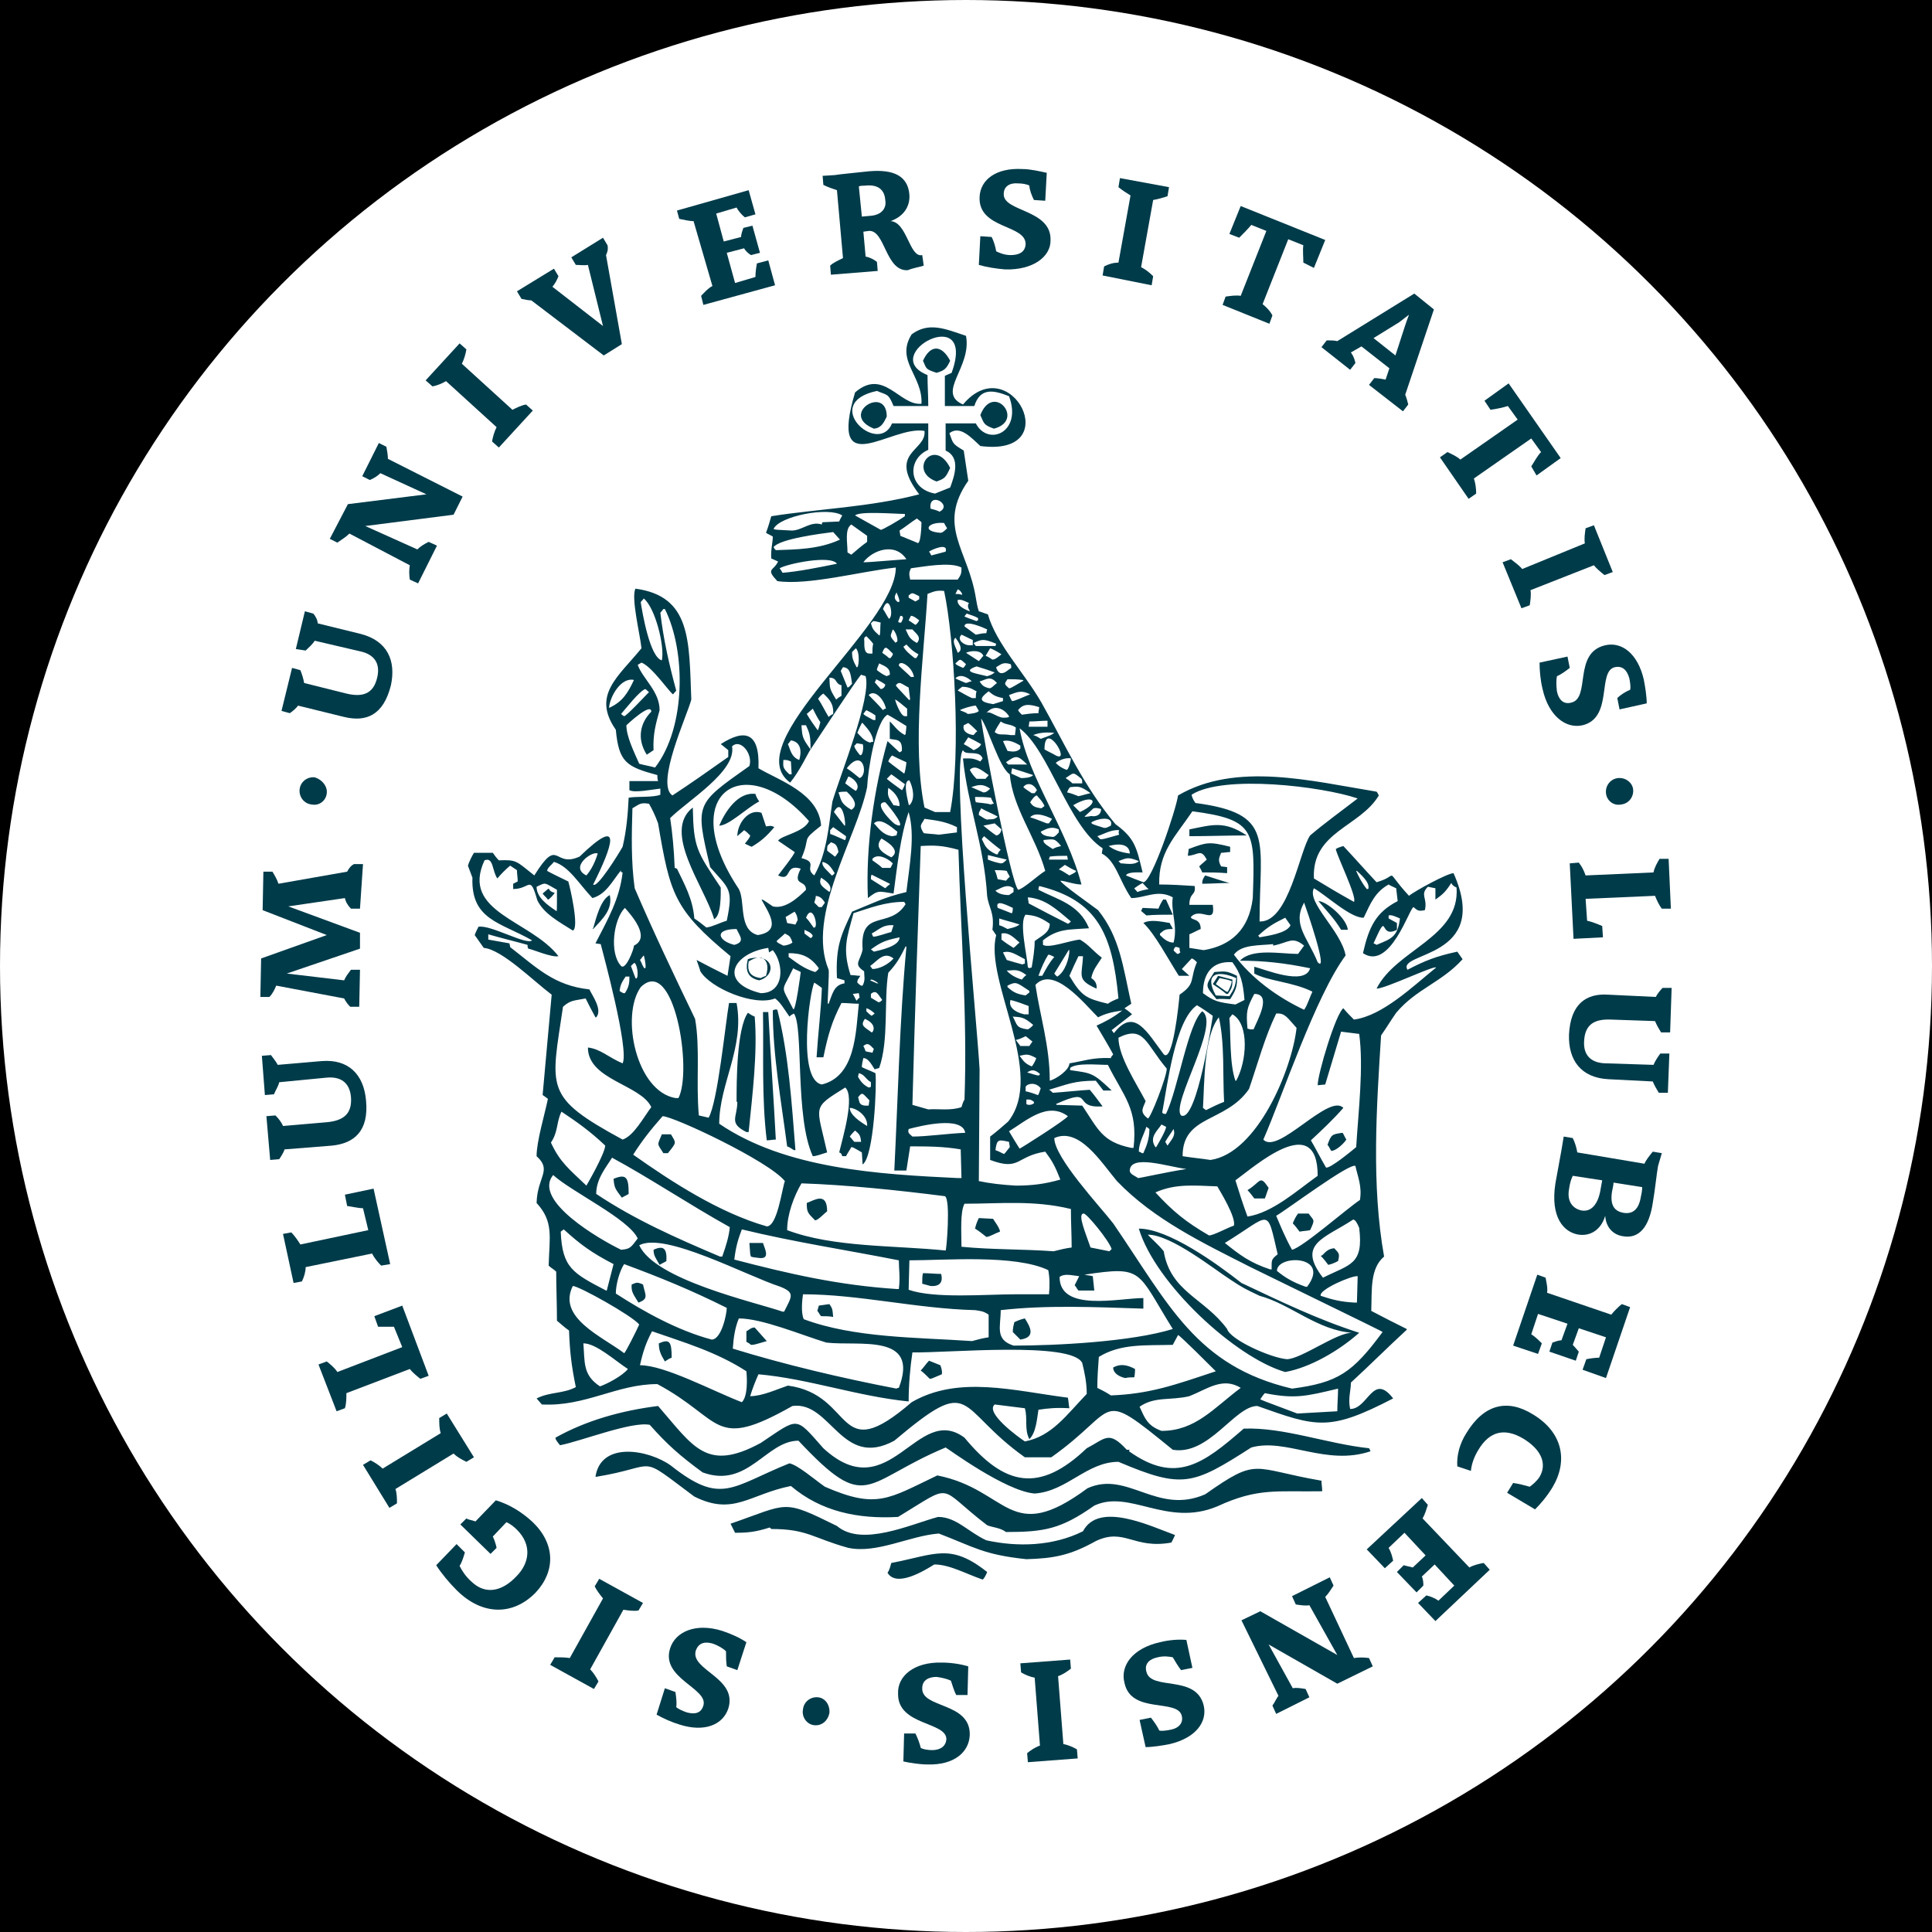 <?xml version="1.0" encoding="utf-8"?>
<!-- Generator: Adobe Illustrator 26.3.1, SVG Export Plug-In . SVG Version: 6.00 Build 0)  -->
<svg version="1.1" id="affiliation" xmlns="http://www.w3.org/2000/svg" xmlns:xlink="http://www.w3.org/1999/xlink" x="0px"
	 y="0px" viewBox="0 0 256 256" style="enable-background:new 0 0 256 256;" xml:space="preserve">
<style type="text/css">
	.st0{fill:#FFFFFF;}
	.st1{display:none;fill:#FFFFFF;}
	.st2{fill:#003B4A;}
</style>
<rect id="black" width="256" height="256"/>
<circle
   id="background"
   class="st0"
   cx="128"
   cy="128"
   r="128" />
<g id="logo">
	<g>
		<path class="st2" d="M118.1,207.1c-0.1,0.3-0.2,0.9-0.5,1.3c1.2,2,4.9-0.3,6.2-1.1c2,0,4.1,1.2,6.4,2c0.2-0.1,0.5-0.7,0.6-1
			C125.9,204.4,123.9,206,118.1,207.1 M96.8,201.9c0.2,0.4,0.4,0.8,0.6,1.2c1.7,0,2.7-0.1,4.6-0.7c0.1,0.1,0.1,0.1,0.2,0.2
			c4.8,0,5.5,1.2,10.2,2.5c3.8,0.8,8.1-1.6,12-1.9c4.7,1.8,5.9,2.8,11.6,3.4c3.6-0.1,5.8-0.5,9.2-2.4c3.8-1.8,5,1.1,10,0.2
			c0.2-0.3,0.3-0.6,0.5-1c-3.3-1.2-10.1-4.5-12.2-0.5c-4,2-8.7,2.1-12.8,1.2c-2.4-1.1-4-3.1-6.4-3.1c-3.7,1-10.1,4-13.4,1.2
			C103.6,198.6,104.6,199.2,96.8,201.9 M78.9,195.7c8.7-1.4,5.3-3.2,13.1,2.6c5.2,2.6,7.3-0.3,12.8-1.4c4,3.4,8.9,4.4,14.2,4.1
			c7.6-4.6,5-4.1,11.8,1.1c0.7,0.3,1.7,0.3,2.5,0.9c5.1,0,7.3-0.4,11.7-3.5c4.7-2.2,9.6,2.9,16.3,0.1c5.4-2.5,7.9-1.9,13.9-2
			c0-0.5-0.1-1-0.1-1.4c-9.3-1.6-8.3-3.2-15.4,1.8c-6.4,2.8-10.3-3.2-15.6-0.8c-10.4,7.7-10.4,0.2-19.9-1.7c-6.5,3.1-8,4.5-14.9,1.5
			c-1.3-0.9-3.6-2.9-4.7-3.1c-7.7,3.1-9,5.6-15.7,0.3C86,192.1,79.6,190.9,78.9,195.7 M87.2,186.3c-4.8,0.6-9.5,1.9-13.6,4.2
			c0,0.3,0.3,0.6,0.6,1c2.7-0.5,9.5-3.2,11.9-2.7c2.3,2.6,4,4.1,7,6.3c6,2.2,8.4-4.2,12.7-4.2c9.2,9.8,8.5,5.5,19.5,0.9
			c0.1,0,7.9,5.8,11.8,6.1c4.3-0.3,6.9-4.2,11.1-4.2c8.5,3.6,9.8,3.1,17.6-1.9c4.6-1.3,9.9,2.5,15.8,0.5c-0.1-0.2-0.1-0.3-0.2-0.4
			c-5.6-0.6-11.3-2.8-16.6-2.6c-5.4,4.7-9,7.4-15.2,3c0-0.1,0.1-0.1,0.1-0.1c0,0-0.1-0.1-0.1-0.1c-0.1,0-0.3,0-0.3,0
			c-2.4-2.6-2.8-1.5-5.3-0.2c-6.3,6-10.9,5-16.2-1.4c-6.3-4.7-9.9,9.5-18.7,1.4c-3.8-4.3-3.2-4.1-8.3-0.7
			C93.6,195.1,91.9,191.7,87.2,186.3 M154.2,165.8c-0.7-0.9-1.8-1.8-2.1-2.2c3.1,0,8.8,4.6,11,6c1.5,1,1.9,1.2,3.8,2.1
			c4.1,1.1,7.7,4.6,12.3,4.9c-2-0.1-6.8,3.5-8.7,3.5c-2.2-0.2-7.5-2.6-7.9-4C159.6,172,155.1,171.2,154.2,165.8 M170.3,181.8
			c3.3-0.6,7.1-2.8,9.8-5.2c-5.6-1.8-10.5-4.2-15.6-6.6c-3.3-2.6-9.7-7.2-13.6-7.2C153.1,170.1,163.7,179.9,170.3,181.8
			 M100.5,126.9c0.2,0,0.4,0,0.6,0.1C100.9,127,100.7,126.9,100.5,126.9 M101.1,127c0.5,0.3,0.8,1,0.4,2.3c-0.3,0.1-0.5,0.2-0.7,0.3
			c-1.5-0.2-1.8-1-1.6-2.2c0.5-0.3,0.9-0.5,1.3-0.5c-0.4,0-0.9,0-1.4,0.2c-0.4,1.5,0,2.5,1.5,2.8C102.4,129.4,102.6,127.5,101.1,127
			 M88.5,152.8c1.2-1.5,1.1-1.3,0.4-2.5c-0.4,0-0.8,0-1.2,0c-0.6,1.5-0.7,1.1,0.2,2.5H88.5z M81.3,156.2c0.1,1.2,0.2,1.3,1.1,2.5
			c0.3-0.2,0.6-0.3,0.9-0.5C83.3,156,83,155.5,81.3,156.2 M86.6,165.6c0,0.8,0.3,1.1,0.8,2c0.3-0.2,0.6-0.3,0.9-0.5
			C88.4,165.4,87.9,165,86.6,165.6 M85.2,170.2c-0.9-0.4-0.9-0.2-1.5,0c-0.1,1,0.3,1.4,0.9,2.4C86,172.1,85.5,171.6,85.2,170.2
			 M99.5,178.2c0.4,0,0.4,0,2.1-0.5l-1.6-1.8c-0.5,0-0.7,0.3-1.1,0.5v1.4C99.1,177.9,99.3,178,99.5,178.2 M108.5,173l-0.2,0.7
			c0.2,0.2,0.3,0.5,0.5,0.7c0.5,0,1.1,0,1.6,0.1c-0.1-1.1-0.1-1.1-0.5-1.7L108.5,173z M101.1,164.7h-1.8c0.1,1.5,0.1,1.5,0.2,1.8
			c0.3,0.1,0.3,0.1,1.2,0.2C102.1,166.8,101.3,165.4,101.1,164.7 M106.9,159.4c0,1.2,0.1,1.3,1.1,2.3c0.4,0,1.2-0.9,1.6-1.2
			C109.6,157.8,107.8,159.1,106.9,159.4 M124.7,168.8c-0.8,0-1.6-0.1-2.4-0.1c-0.1,0.4-0.1,0.7-0.1,1.4l1.1,0.3
			C124.5,170.5,125,169.9,124.7,168.8 M135.8,174.7c-0.5,0.1-1,0.3-1.4,0.5c-0.1,0.4-0.2,0.8-0.2,1.3c0.3,0.3,0.6,0.6,1,1
			C137.3,177.2,136.5,175.8,135.8,174.7 M129.7,161.4c-0.2,0.4-0.4,0.9-0.5,1.4c0.5,0.3,1,0.7,1.5,1.1c0.4,0,1.2-0.5,1.8-0.7
			c0-0.5-0.9-1.6-0.9-1.7L129.7,161.4z M161.6,129.6c0.5,0.1,1.1,0.2,1.6,0.4c0,0.4-0.2,0.8-0.5,1.4h-0.2l-1.4-1L161.6,129.6z
			 M163.3,129.8l-1.9-0.5l-0.7,1.1c0.6,0.4,1.2,0.8,1.8,1.3h0.2C163.3,130.9,163.3,130.6,163.3,129.8 M163.8,129.6
			c-0.1,1.1-0.3,1.5-0.9,2.4l-1.8-0.1C159.5,129,161.3,128.5,163.8,129.6 M160.9,128.8c-1.2,1.9-1.3,1.7,0.3,3.6
			c0.6-0.1,1.2,0,1.8,0c0.7-1.1,1-1.7,0.9-3.1C162.5,128.6,162.3,128.7,160.9,128.8 M167.6,158.8c0.2-0.5,0.3-0.9,0.5-1.4
			c-1.2-1.8-1-0.8-2.8,0.3c0.3,0.3,0.6,0.7,0.9,1.1H167.6z M173.6,163c0.7-1.5,0.5-1.2-0.2-2.2H172c-0.3,0.4-0.5,0.8-0.7,1.3
			c0.3,0.3,0.6,0.7,0.9,1.1C172.7,163.1,173.2,163.1,173.6,163 M177.3,167.1c0.3-1.1,0-1.1-0.5-1.7c-1.2,0.1-1.4,1-1.8,1
			c0.4,0.4,0.7,0.8,1,1.2C176.5,167.5,176.9,167.3,177.3,167.1 M147.5,181.2c0,0.7,0.7,1.2,1.6,1.4c0.4-0.1,0.8-0.1,1.2-0.1
			c0.1-0.5,0.1-1,0.1-1.1C149.3,180.8,148.4,180.7,147.5,181.2 M123.1,180.3c-0.4,0.4-0.7,0.9-1.1,1.3c0.4,0.3,0.8,0.7,1.2,1.1
			c0.2,0,0.2,0,1.6-0.6c0.1-0.5-0.2-1.2-0.2-1.2L123.1,180.3z M87.3,178c0,0.9,0.2,1.4,0.8,2.4c0.3-0.2,0.6-0.4,0.9-0.5
			C89,177.7,88.7,177.4,87.3,178 M73.5,118.3c-1.3-0.3-0.2-1.1-1.6,0.1c0.2,0.3,0.5,0.5,0.7,0.8C72.8,119.2,73.4,118.5,73.5,118.3
			 M78.6,123.1c1.3-1.4,2.6-2.6,2.2-4.5c-1.2,0.6-1.8,3-2.2,4.4C78.5,123,78.5,123,78.6,123.1 M102.4,133.9c0,5.9,1.1,11.9,1.9,18
			c0.3,0.1,0.6,0.3,0.9,0.5c0.1,0,0.1,0,0.2,0c-0.5-6.3-0.9-12.7-2.4-18.6C102.8,133.7,102.5,133.8,102.4,133.9 M101.1,134.1
			c0.1,5.5-0.2,11.3,0.5,17c0.4,0,0.8-0.1,1.2-0.1c-0.3-5.7-0.7-11.3-1-16.9H101.1z M99.1,134.2c-1.5,2.1-1.5,9.2-1.5,11.8
			c0,0,0.1,0,0.1,0c0,2.1-1.2,2.8,1.2,4c0.1,0,0.2,0,0.3,0c0.5-5,1.2-10.5,0.8-15.3C99.7,134.6,99.4,134.4,99.1,134.2 M95.5,117.6
			c-3.2-4.8-3.6-5.3-3.7-10.6c-4.1,3.2,1.5,10.4,2.8,14.7c0,0,0,0.1,0,0.1C95.6,121.4,95.5,118.3,95.5,117.6 M95.3,109.4
			c1.3,0,3.7-2.4,5.3-3.2c-0.2-0.3-0.4-0.6-0.5-1C97.8,104.9,96.1,107.5,95.3,109.4 M102.6,109.6c-0.5-0.3-0.8-0.1-1.1-0.1
			c-0.2-0.6-0.4-1.2-0.6-1.8c-1.7-0.6-3.2,1.4-3.2,3.1c0.3-0.3,0.6-0.5,0.9-0.8c0.3,0.2,0.5,0.4,0.8,0.7c0,0.3-0.5,0.8-0.7,1.1
			c0.3,0.1,0.6,0.3,0.9,0.4C100.8,111.5,101.6,110.8,102.6,109.6 M117.5,55.2c0-4.3-6.4-0.3-1.7,1.6C116.8,56.7,117.1,56,117.5,55.2
			 M129.9,55c0.5,1.1,0.4,1.3,1.8,1.8C135.9,55.7,131.6,50.6,129.9,55 M125.9,47.8c-1.1-2.1-2.6-2.2-3.6,0c0.5,1.1,0.3,1.1,1.8,1.6
			C125.1,49.1,125.4,48.9,125.9,47.8 M125.9,62c-2.1-4.2-5.7,0.4-1.8,1.8C125.2,63.4,125.3,63.3,125.9,62 M154.2,119.1
			c-0.3,0.4-0.5,0.8-0.7,1.3l-2.1-0.1l-0.2,0.4l0.7,0.6c1.1-0.1,2.3-0.1,3.5-0.1l-0.9-2H154.2z M159.7,116c-0.2,0.3-0.4,0.5-0.4,1.1
			c1.2,0,2.4-0.1,3.6-0.1C161.8,116.7,160.7,116.3,159.7,116 M157.5,112.5c0,0.3-0.1,0.6-0.1,0.9c1.4-0.1,1.7-1,2.5,0.5
			c-0.3,0.3-0.6,0.5-1,0.9c0.1,0.2,0.3,0.5,0.4,0.8c1.1,0,2.1,0,3.3,0.1v-0.8l-0.8-0.1c-0.5-0.9-0.2-1.2,0-1.8
			c0.4,0,0.8-0.1,1.2-0.1v-0.7C160.2,111.5,159.9,111.6,157.5,112.5 M157.6,109.9v0.9c2.5,0,5.1-0.1,7.6-0.1
			C162.2,108.7,160.6,109.3,157.6,109.9 M178.4,151c-0.2-0.3-0.3-0.6-0.5-0.9c-1.4,0.2-1.5,0.2-2,1.6c0.2,0.2,0.3,0.5,0.5,0.8
			C177,152.5,178,151.6,178.4,151 M177.7,123.2c0.3,0,0.6,0,0.9,0c-0.2-1.6-2.9-3.8-3.9-3.8C175.7,120.6,176.8,121.7,177.7,123.2
			 M193,117.6c0.5,6.6-8,8.2-10.6,13.4c1.2,0,7.6-3.1,7.9-2.8c-3.1,2.5-7.1,6.4-10.9,6.9c-0.5-0.5-1-1-1.4-1.5
			c-1,0.7-3.4,8.7-3.4,10.2l1-0.1c0.7-2.3,1.4-4.7,2.1-7c0.8,0.1,1.6,0.2,2.4,0.3c0.6,4.4-0.1,10.2-0.4,15c-0.6,0.5-3.5,2.9-4,2.7
			c-0.7-1.2-1.3-2.4-2-3.6c1.4-1.3,3-2.8,4.3-4.3c-1.9-2-8.7,6.3-10.6,4.2c2.5-5.7,6.9-19,10.9-24.4c-0.6-3.3-5.2-7-4.2-8.9
			c1.6,0.9,4.9,4,6.6,3.9c0.9-1.9,1.5-3.4,3.3-4.4c0.3,0.2,0.6,0.3,1,0.5l0.2,1.7c-2.9,1.5-3.8,3.4-4.6,6.9c3.6,2.4,6.2-6.1,6.7-6.1
			c0.5,0.4,0.6,0.6,1.5,0.4c0.4-1.6-0.7-2,0.4-3.1l1,0.2c0,0.5,0,1,0,1.5c1-0.7,1.4-1.1,2.1-2.2C192.5,117.4,192.8,117.5,193,117.6
			 M185.1,123.2v-0.9c-0.4-0.2-0.7-0.4-1.1-0.6v-0.4c0.4-0.1,0.8,0.1,1.5,0.4c-0.3,2.5-1.2,2.7-3.1,3.5c-0.1-0.1-0.2-0.1-0.4-0.2
			C184.1,120.3,182.6,124.5,185.1,123.2 M181.3,117.8c-0.1,0-0.1,0-0.2,0c-0.7-0.9-1.1-1.7-1.4-2.4c0,0,0.1,0,0.1,0
			C180.1,115.7,181.6,116.9,181.3,117.8 M173.6,110.7c-1.4,2-2.8,11.4-6.6,11.4h-0.1c0-10.8,2.1-14.3-8.5-15.7
			c-0.3-0.4-0.5-0.9-0.5-1.1c4.2-2.7,17.3-1.1,22,0.5C177.7,107.5,175.6,109,173.6,110.7 M158,107.5c8.4,1.1,8.3,2.6,8,11.5
			c-0.5,4.2-2.9,6.3-6.5,6.9l-1.9-0.3c0-0.6,0-1.2,0-1.8c0.5-0.2,1-0.5,1.5-0.7c0-1.5-1.3-1.1-1.3-1.6c1.3-1.4,3.3,1.2,2.9-1.6h-3.1
			c0-1.7,0.9-1.2,0.7-2.5c-1.6-0.1-3.1-0.2-4.7-0.2C153.5,112.9,155.7,110.9,158,107.5 M152.2,117.8c-0.5,0.1-1,0.2-1.5,0.4
			c-0.1-0.2-0.3-0.3-0.4-0.5c0.3-0.2,0.7-0.5,1.1-0.7C151.7,117.3,151.9,117.6,152.2,117.8 M156,126.4c-0.2-0.2-0.4-0.3-0.5-0.5
			c0.2-0.5,0.2-0.5,0.8-0.3c0,0.2,0,0.4,0.1,0.6C156.1,126.4,156.2,126.4,156,126.4 M149.9,119c1.8,0,3.5-1.2,5.5-0.1
			c-0.3,1.9,0.7,3.8,0.1,6c-0.8,0-1.4-0.6-1.8-1v-0.2c0.6-0.5,0.7-0.6,1.7-0.6c-0.1-0.3-0.3-0.5-0.4-0.8c-1.2-0.2-2.6-0.5-3.5,0
			c1.5,1.4,3.3,4.8,4.7,7c0.5,0,1,0,1.4,0l-1-0.9l1.3-1.4c0.1,0,0.3,0.1,0.7,0.5c-1,2.3-0.1,2.8-2.3,4.3c-0.1,1.2-0.9,9.1-2.1,7.9
			c-2.2-2.9-3.9-6.3-6.6-2.8l-0.3-0.4c0.9-0.7,1.8-1.4,2.7-2.1c-0.3-0.3-0.7-0.6-1-0.8l0.9-0.6c-1.1-4.9-1.5-8.8-4.4-12.4
			c-0.9-0.7-4.8-3.4-5-3.9c0.6,0,1.8,0.5,2.8,0.5c-1.9-7.3-7.1-14.3-8.2-20.7c3.9,2.9,6.5,13,11,15.9c0,0.2-0.1,0.5-0.1,0.7
			C147.9,114.1,148.3,116.7,149.9,119 M148.5,114.4c-0.1-0.1-0.2-0.2-0.3-0.3c1.1-0.4,1.2-0.6,2.7,0
			C150.3,114.7,149.1,114.4,148.5,114.4 M149.7,113.1c-1.4-0.2-2.1-0.5-2.8-1C149.9,111.3,149.7,113.2,149.7,113.1 M148.3,110.6
			c-2.1,0.6-2.1,0.6-2.5,0.6c-0.1-0.1-0.3-0.3-0.4-0.4c0.7-0.2,1.8-0.9,2.9-0.8C148.2,110.2,148.2,110.4,148.3,110.6 M147.2,109.4
			c-0.6,0.3-0.6,0.3-0.9,0.3c-1.6-0.5-1.6-0.5-1.7-0.7C145,108.6,147.6,107.9,147.2,109.4 M145.9,107.2c0,1.3-1.7,0.9-1.1,0.9
			c-0.2,0-0.9,0.2-1.1,0.1l1.2-1.1C145.3,107,145.5,107.1,145.9,107.2 M143.1,107.6l-0.9-0.9C144.9,105.1,145.9,106.3,143.1,107.6
			 M144.5,105.1c-0.5,0.1-1.1,0.3-1.6,0.4c-0.5-0.2-1-0.4-1.5-0.5c0.1-0.3,0.2-0.5,0.4-0.7C142.9,104.2,143.1,104.1,144.5,105.1
			 M143.4,103.8c-0.4,0-0.9,0-1.3,0c-0.3-0.3-0.6-0.5-0.9-0.7c1.1-0.7,0.9-0.9,2.1,0.1C143.4,103.3,143.4,103.6,143.4,103.8
			 M141.9,100.5c0,0.2-0.3,1.6-0.6,1.5c-0.8-0.3-1.2-0.7-1.4-0.9C140,100.9,141.2,100.3,141.9,100.5 M139.9,100.1
			c-0.5-0.3-1-0.5-1.5-0.8C138.4,95.2,142,101.2,139.9,100.1 M139.7,97.1c-0.4,0.3-0.4,0.3-1.8,0.8c-0.3-0.2-0.6-0.4-1-0.5
			C137.7,97.1,138.4,97,139.7,97.1 M138.8,96.3h-2.5l0.1-0.7c0.8,0,1.6-0.1,2.4-0.1V96.3z M137.7,93.7c0,0.2-0.1,0.5-0.1,0.8
			c-0.8,0-1.5,0.1-2.2,0.2c-0.2-0.2-0.4-0.4-0.5-0.6C135.6,93.2,136.4,93.3,137.7,93.7 M136.5,92c-0.8,0.3-2,0.9-2.4,0.9
			c-0.2-0.3-0.3-0.6-0.4-0.8C134.8,91.7,135.3,91.4,136.5,92 M135.6,90.2c-1.7,1-1.7,1-1.9,1c-0.7-0.6-0.6-0.6-0.2-1.2
			c0.7,0,1.3,0,2,0.1C135.5,90.1,135.6,90.1,135.6,90.2 M134,88.5c-0.5,0.3-0.8,0.7-1.3,0.7c-0.5,0-0.7-0.7-0.7-0.8
			c0.7-0.4,0.9-0.7,1.9-0.4C134,88.1,134,88.3,134,88.5 M132.7,86.7c-0.4,0.3-0.8,0.7-1.2,0.7c-0.3-0.2-0.6-0.4-0.9-0.5
			c0.2-0.3,0.4-0.7,0.6-1C131.5,86,132.1,86.3,132.7,86.7 M132,85.3l-0.1,0.3c-0.9,0-1.7,0-2.6,0l-0.3-0.4
			C130.1,84.7,130.3,84.6,132,85.3 M130.8,83.4c0,0.1-0.1,0.3-0.1,0.5c-0.5,0-0.9,0.1-1.4,0.2l-1.5-1.1
			C127.8,82,130.6,83.3,130.8,83.4 M129.6,82.2c-0.1,0-0.2,0.1-0.2,0.1c-0.6-0.2-1.1-0.4-1.6-0.6c0.1-0.2,0.2-0.3,0.3-0.4
			c0.5,0.2,1,0.3,1.5,0.6V82.2z M128.5,81c-1.1-0.4-1.7-0.9-1.6-1.5c0.5-0.1,0.8,0.1,1.5,0.4C128,80.4,128.6,81,128.5,81
			 M127.4,78.8c-0.3-0.1-0.5-0.1-0.8-0.1c0.1-0.2,0.2-0.4,0.3-0.6C127.2,78.1,127.7,78.9,127.4,78.8 M127.4,75.2
			c0,0.7,0,0.9-0.5,1.6c-2.1,0-4.2,0-6.3,0c-0.2-0.9-0.1-1,0.1-1.5C122.3,75.1,125.9,74.4,127.4,75.2 M124.5,67.8
			c-0.4-0.2-0.8-0.3-1.2-0.4C123,65,126.3,66.9,124.5,67.8 M125.3,73.1l-1.9,0.5c-0.1-0.2-0.2-0.4-0.3-0.5
			C123.3,72.9,125.7,71.8,125.3,73.1 M125.1,69.3c0.1,0.2,0.2,0.4,0.4,0.7c-0.3,0.3-0.6,0.6-0.9,0.6C122,70.4,123,69.1,125.1,69.3
			 M125.9,64.6c-0.7,0.3-1.3,0.5-2,0.8c-3.5-0.6-3.8-4.5-0.9-5.8c0-1.2,0-2.3,0-3.5c-1.6,0-3.2,0-4.8,0c-1.8,4.4-9.6-2.7-2-4.3
			c1.4,0.6,1.5,0.3,2.2,2c1.5,0,3,0,4.6,0c0-1.4-0.1-2.7-0.1-4.1c-6.7-2.7,6.6-9.8,3.2-0.3l-0.9,0.4c0,1.3,0,2.7,0,4
			c1.3,0,2.6,0,3.9,0c0.8-2.5,2.6-2.1,4.6-1.3c1.8,4.8-2.8,6.7-4.4,3.6c-1.4,0-2.7,0-4,0c0,1.2,0,2.4,0,3.6
			C127.3,60.6,126.5,63,125.9,64.6 M122.1,69.2c0,0.5-0.1,3.2-0.6,2.7c-0.7-0.3-1.5-0.6-2.2-0.9c0-0.2-0.1-0.5-0.1-0.7
			c0.8-0.5,1.5-1.1,2.3-1.6C121.7,68.9,121.9,69,122.1,69.2 M119.9,68.4c-0.7,0.5-3.1,1.9-3.2,1.8c-1.1-0.6-2.3-1.3-3.4-1.9
			c0.6-0.6,5.3-0.2,6.6-0.2V68.4z M112.8,69.5c0.7,0.5,1.4,1,2.1,1.5v0.8c-0.7,0.5-1.4,1.1-2.1,1.7l-0.5-0.3
			C112.3,71.9,111.9,70.1,112.8,69.5 M111.6,68.3c-0.1,0.2-0.3,0.5-0.4,0.8l-2.2,0.1c-0.1,0.1-0.1,0.2-0.1,0.3
			c-1.5-0.5-2.6,0.8-4,0.8c-2.1-0.1-2.1-0.1-2.4-0.2C103.2,68.4,109.8,67.1,111.6,68.3 M102.5,72.5c0.8-1.1,6.3-1.8,7.9-2l0.9,1
			c-2.8,1.3-5.8,1.3-8.5,1.4C102.7,72.8,102.6,72.7,102.5,72.5 M103.3,75.3c1-0.6,6.8-1.8,7.6-0.6c-2.5,0.5-4.9,1-7.2,1.2
			C103.5,75.6,103.4,75.4,103.3,75.3 M114.4,74.5c1.2-1.6,4.2-2.7,5.7-0.4C115,74.5,115,74.5,114.4,74.5 M118.8,78.5
			c0.1,0.3,0.3,0.6,0.4,1.2c-0.1,0-0.2,0.1-0.2,0.1C118.3,79.3,118.6,78.9,118.8,78.5 M118.9,85c-0.3,0.2-0.3,0.2-0.3,0.1
			c-0.8-0.9-0.6-0.8-0.3-1.7C118.5,83.5,119,84.4,118.9,85 M117.8,82c-0.3-0.4-0.5-0.9-0.8-1.3C117.8,78.5,118.5,81.6,117.8,82
			 M116.9,86.5c0.4-1,0.5-0.8,1.4,0.1c0,0.2,0,0.2-0.3,0.6h-0.2C117.6,87,117.2,86.7,116.9,86.5 M116.5,84.2
			c-0.8-0.7-0.9-0.9-1.1-1.6c0.1-0.1,0.2-0.2,0.3-0.3c0.3,0,0.6,0.1,1,0.2C116.6,82.8,116.7,84.3,116.5,84.2 M114.8,84.3
			c0.3,0.3,0.6,0.6,0.9,1c-0.1,0.4-0.1,0.8-0.1,1.3c-0.2,0-0.3,0-0.4,0c-0.9,0-0.6-1.5-0.7-1.9C114.5,84.5,114.6,84.4,114.8,84.3
			 M114.8,94.1c0.4,0.2,0.8,0.4,1.2,0.7c0,0.2,0,0.4,0,0.6c-0.1,0-0.2,0-0.3,0c-1.1-0.6-1.1-0.6-1.3-0.8
			C114.6,94.3,114.7,94.2,114.8,94.1 M114.3,95.8c0.4,0.5,1.4,1.4,1.4,2.5c-0.1,0-0.3,0-0.4,0.1c-0.8-0.2-1.3-0.9-1.7-1.3
			c0.2-0.5,0.4-0.9,0.6-1.3H114.3z M113.5,98.5c0.3,0,0.5,0.1,0.8,0.1c0.2,0.3,0,1.8-0.4,1.4c-0.4-0.5-0.7-0.9-0.7-1.2
			C113.3,98.8,113.4,98.6,113.5,98.5 M113.9,103.1c-0.6-0.5-1.1-0.9-1.7-1.3C114.4,99,115.1,102.7,113.9,103.1 M112,103.8
			c0.1-0.3,0.3-0.6,0.4-0.9c0.4,0,1.8,1.1,1,1.9C112.9,104.5,112.4,104.1,112,103.8 M111.1,105c0.3-0.1,0.7-0.1,1.1-0.1
			c0.2,0.2,1.9,1.7,0.6,2.4C111.3,106.4,111.5,106,111.1,105 M111.9,109.4l-1.4-1.8C111.7,105.3,112.2,109.8,111.9,109.4
			 M110.4,109.6l1.7,1.2c0,0,0,0.6-0.2,0.5c-0.7-0.3-1.3-0.6-1.9-0.8c0-0.2,0-0.3,0-0.5C110.1,109.9,110.3,109.7,110.4,109.6
			 M110.1,111.6c0.5,0.2,0.8,0.2,1,1.3c-0.4,0.6-0.4,0.6-0.5,0.6c-0.3-0.3-0.7-0.5-1-0.8C109.6,111.8,109.7,112.1,110.1,111.6
			 M109,114.2c0.7,0.2,1,0.5,1.6,1.5c-0.1,0.1-0.2,0.3-0.4,0.3C109.7,115.4,108.8,114.8,109,114.2 M108.8,116.3
			c0.3,0.2,1.7,1,1.1,1.9C109,117.5,108.4,117.2,108.8,116.3 M108.1,118.7c0.4,0.1,0.7,0.1,1.2,0.9c-0.1,0.2-0.3,0.4-0.4,0.6h-0.4
			c-0.2-0.2-0.4-0.4-0.6-0.6C108,119.2,108.1,119,108.1,118.7 M107.8,122.9c-0.3-0.4-0.6-0.9-1-1.3
			C107.7,119.4,108.6,123.2,107.8,122.9 M106.8,117.9c-1.1,1.1-2.8,2.6-4.4,2.2c-1.3-0.9-1.3-0.9-1.5-0.9c0.9,1.7,2.8,4.2-0.5,4.7
			c-2.6-0.7-1.6-4.4-2.5-6.1c-8.5-12.7,0.8-18.7,9.3-9c-0.7,1.5-3.7,1.9-4.1,2.6c0.7,0.5,1.5,1,2.2,1.5c0,0.3-1.9,2.7-2.2,3.1
			c1.9,0.9,0.8-1.6,3-0.9C104.9,117.5,106.8,116.5,106.8,117.9 M99.3,101.5c-7.2,5.1-7.2,4.9-5.2,13.4c2.5,2.9,3.1,2.8,2.2,7.1
			c-1,0.3-1.9,0.8-2.7,0.9c-0.5-0.4-1-0.8-1.6-1.2c-0.2-2.6-1.3-4.5-2.3-6.6c-0.1,0-0.2-0.1-0.3-0.1c-0.1-2.5-0.3-4.6-0.6-6.6
			c2.3-2.3,8.8-6.2,8.2-9.5C98.1,97.8,99.8,99.9,99.3,101.5 M96.8,126.7l-0.4,2.6c-1.4-0.7-2.8-1.4-4.1-2.1c0,0,0.5,1.4,0.5,1.5
			c1.3,2.2,7.1,4.7,9.9,3.6c0.7,0.5,1.2,1.4,1.9,2.4c0.2-0.2,0.4-0.3,0.6-0.4c1.3,1.8,0.1,13.7,2.5,18.9c0.5,0,1.2-0.3,1.9-0.5
			c-1.4-6.3-2.1-5.8,2.4-8.6c1.3,1.2-0.3,6.5-0.8,8.6c0.2,0.1,0.3,0.1,0.4,0.5c0.2,0,0.4,0,0.5,0c0.2-0.4,0.5-0.8,0.7-1.2
			c0.2,0,0.2,0,1.4,0.7l0.1,1.6c1.5-1,1.9-10.7,1.7-12.1c-0.6-0.3-1.2-0.5-1.8-0.8c0-0.4,0.1-0.8,0.2-1.2c0.6,0,1,0.7,1.5,1.5
			c0.2-0.1,0.4-0.1,0.6-0.2c1.3-3.7,0.6-8.9,1.2-12.6c1.2-1.3,1.6-2.1,2.3-3.5c0,0,0.1,0,0.1,0.1c-0.9,9.7-1.1,19.7-1.6,29.6h1.6
			l0.5-3.2c2.2,0,4.4,0,6.7,0.4l0.1,3.8c-0.2,0-0.3,0-0.5,0c-10.4-0.5-22.8-1.2-31.6-7.2c0-5.3,3.4-10.1,2.3-16c-0.4,0-0.7,0-1,0
			c-0.5,2.9-1.5,13.1-2.7,15.2c-0.4-0.1-0.9-0.2-1.3-0.3c-0.4-4.4,0.2-8.9-0.5-12.8c-2.8-5.8-5.6-11.7-8-17.3
			c-0.5-3.6-0.4-7.2-0.3-10.6c0.9-0.5,1-0.8,2.2-0.6c0.4,0.7,0.8,1.5,1.2,2.6C88.8,118.5,89.3,120.5,96.8,126.7 M86.8,101.7
			c-0.7-0.2-1.4-0.3-2.1-0.5C84,99.6,83,97.6,83,96.1c0.1-0.1,3.3-3.1,3.3-1.8c-1.4,1.4-2,3.5-0.6,5.7c0.3-0.2,0.6-0.4,0.9-0.6
			c-0.1-2.1,0.3-3.5,0.8-5.3c0-2.5-2.2-4.1-2.9-6c0.2-0.1,0.3-0.2,0.5-0.3c1.4,0.5,3.9,4.2,4.2,4.2c0.1-0.2,0.3-0.3,0.4-0.5
			c-1-3.7-1.7-6.9-2.1-10.3l0.4-0.5h0.2C90.9,86.3,90.9,96.4,86.8,101.7 M87.7,87.5c-1.6-0.4-2.6-6.4-2.8-7.7
			c0.1-0.2,0.3-0.3,0.4-0.5C86.8,80.5,88.1,85.6,87.7,87.5 M84,90.1c-0.8,1.7-1.5,2.9-3.3,3.7C80.8,92.3,82.3,89.7,84,90.1
			 M82.3,94.6c0.7-0.8,2.4-3,3.2-3.3c0.2,0.1,0.3,0.3,0.5,0.4c-0.4,0.4-3,3.2-3.3,3.2C82.5,94.8,82.4,94.7,82.3,94.6 M84,125.3
			c0,0.5-1.1,3.3-1.7,2.7c-1.6-1.7-1-6.2,0.5-7.7C83.6,121.2,86.3,124.2,84,125.3 M82.8,131.6h-0.2c-0.2-0.1-0.4-0.2-0.5-0.3
			c0.1-0.9,0.4-1.3,0.8-1.9h0.5C83.4,130.1,83.4,130.7,82.8,131.6 M82.5,115.6c-0.4,3.5-1.9,6.1-3.6,9.4l0.7,0.1
			c0.3,1.2,3.8,14,2.9,15.8c-1.9-0.8-2.9-1.9-4.6-2.1c0,4.3,7,4.9,8.4,7.9c-1,1.3-2.3,3.8-3.8,4.3c-10.5-5.7-9.5-6.7-7.9-17.6
			c1-0.9,1.5-0.8,3-1.1c0.4,0.8,0.8,1.6,1.3,2.5c0,0,0.1,0,0.1,0c0.9-1-0.6-3-0.9-3.7c-4.7-0.5-7-2.9-10.5-5.6
			c0-0.2-0.1-0.4-0.1-0.5l-2.8-0.5c0-0.3,0-0.5,0-0.7c1.7,0.5,3.4,0.9,5.2,1.4c0,0.2,0,0.3,0.1,0.5c0.6,0.1,3.1,1.2,4,1
			c-3.7-4.8-13-5.8-9.8-12.7c1.2-0.5,1,1.4,1.7,2.4c0.5-0.6,1.1-1.2,1.7-1.7c0.3,0.2,0.6,0.4,0.9,0.6c0,0.5,0.1,1,0.1,1.5
			c-0.2,0.1-0.4,0.2-0.6,0.3v0.7c2.3,0,2.2-2,3.2,1.5c0.9,1.8,2.8,2.8,4.7,4c0.9-0.3-0.4-5.9-0.6-6.5c-1-0.5-1.9-0.9-2.8-1.4
			c0-0.4,0.6-0.8,0.9-1.2c2,0.6,3.3,2.9,5.1,4.8c1.8-0.5,2.6-2.2,3.8-3.7C82.2,115.5,82.3,115.6,82.5,115.6 M77.7,116
			c-2.3-1.1,0.8-3.3,1.5-2.9C78.9,114.1,78.4,115.2,77.7,116 M73.8,117.9c0,2.9,0,2.9-0.1,2.8c-1.2-0.8-2.6-1.8-2.6-3.2
			C72.4,116.9,72,116.9,73.8,117.9 M73.3,155.7c2.4,2.2,10,5.8,11.2,8.4c-0.9,1.2-1,1.4-2.2,1.5C79.6,164.3,70.5,159.1,73.3,155.7
			 M74.3,163.2c0.1-0.1,0.3-0.2,0.4-0.3c2.2,2,3.7,3.1,6.6,4.6c-0.3,1.2-0.6,2.3-0.9,3.5c-0.1,0-0.1,0-0.1,0
			C75.9,168.7,74.5,168,74.3,163.2 M75.9,170.4c0.8,0,7.8,3.9,8.8,5.1c-0.3,0.7-1.9,3.9-2,3.8C79.8,177.1,73.8,174.6,75.9,170.4
			 M77.3,178c1.7,0,4.2,2.3,5.9,3.4c-0.7,0.9-2.8,2-3.7,2.3C77.2,182.2,77.5,180.5,77.3,178 M84.8,180.9c0.4-1.8,0.8-3,1.6-4.5
			c4,1.4,8.5,2.7,12.5,5.3c0.1,1,0.2,3.3-0.6,4.1C94.4,184.3,88.1,180.9,84.8,180.9 M99.4,185c0.3-1,0.7-2,1.1-2.9
			c6.7,0.6,13,2.9,19.9,3.6c0-2.2,0.2-4.5,0.5-6.5c4.5,0.1,21.1-1.5,22.5,1.4c0.3,1.2,0.6,2.6,0.6,4.1c-2.7,2.8-4.6,5.6-8.2,6.3
			c-0.9-0.6-5.3-3.8-4-4.9l4,0.5c0.4,1.4-0.1,2.8,0.6,4.1c0.9-0.9,1-2.7,1.2-3.9c1.3-0.2,2.4-0.3,4.1-0.2c-0.1-0.5-0.1-0.9-0.2-1.4
			c-7.1-0.9-14.5-3-20.7,0.6c-10.2,8.8-7.4-1-16.4-2.2C102.9,184.1,101,185,99.4,185 M145.4,183.9c0-1.4,0.1-2.7,0.2-4.1
			c2.9-1.8,6.2-1.5,9.8-1.6c0.2-0.4,0.5-0.9,0.7-1.3c0.2,0,4.3,4.1,5,4.8c-5.4,1.8-8.7,3-13.9,3.2
			C146.6,184.5,146,184.2,145.4,183.9 M151,186.4c2-1.4,4.1-0.8,6.6-1.4c2.3-0.9,4.4-2.6,6.8-1.1c-3.6,2.7-6,5.7-10.5,5.7
			C152,188.9,151.7,187.9,151,186.4 M179.9,169.1l-0.1,3.5c-0.1,0-0.2,0-0.3,0c-1.9-0.1-3-0.4-4.5-0.9
			C174.7,170.9,179.1,169,179.9,169.1 M175.3,169.3c-3.5-4.5,0.2-5.2,4-7.7c0.3,0,0.6,0.6,0.8,1.1
			C180.7,167.6,178.9,167.5,175.3,169.3 M179.6,154.5c0.3,1.4,0.9,2.7,0.6,4.5c-1.8,1.2-7.6,6.3-9,6.6c-0.9-1.6-1.5-3.1-2.1-4.5
			C170.5,160.3,178.9,154,179.6,154.5 M174.6,155.8c-2.8,2-6,4.9-9.3,5.4c-0.6-1.6-1.2-3.5-1.6-4.8
			C166.2,154.6,174.6,147.1,174.6,155.8 M171.8,136.2c-0.6,5.5-5.2,16.6-11.4,17.5c-1.3-0.2-2.5-0.3-3.7-0.5c0-5.5,5.7-4.4,8.8-8.9
			c1.2-3.5,2.1-6.9,3.6-10C170.3,134.2,170.6,134.9,171.8,136.2 M166.2,131.7c2.4,0,0.4,3.5-0.1,4.7h-0.4c-0.1,0-0.3-0.1-0.4-0.1
			C165.1,134,165.2,133.6,166.2,131.7 M163.3,134.4c2.3,1.3,1.9,6.3,0.5,8.8h-0.1c-0.8-2.2-0.6-6.2-0.8-8.3L163.3,134.4z
			 M159.4,131.6c0-2.7,1.3-4.3,3.9-4.1c1.1,1.5,1.4,2.6,1.6,5c-0.4,0.2-0.8,0.4-1.2,0.6C161.4,132.8,160.9,132.7,159.4,131.6
			 M161.5,134.8c0.8,3.4,0.5,7.8,0.7,11.2c-0.8,0.3-1.6,0.7-2.4,1.1l-0.4-0.3C159.6,143.5,159.5,137.3,161.5,134.8 M158.6,133.2
			c0.7,0.4,1.4,0.9,2.1,1.4c0,0-2.1,14.3-4.2,13.2c-1.4-1.5,5.3-12.2,2.8-13.8c-1.9,1.7-3.2,10.3-4.8,13.6c-0.5,0-0.4-0.1-0.5-0.2
			C154.7,143.7,155.7,135.2,158.6,133.2 M148.2,137.5c3.4-1.7,3.6,0.8,6.4,4.1c0,1.1-2.2,6.7-2.5,6.6c-1.2-0.9-0.6-1.4-0.3-2.3
			C150.6,143.6,148.2,140,148.2,137.5 M151.5,152.8h-0.2c-0.1-0.1-0.3-0.2-0.4-0.2c0-1.2,0.7-2.3,1-3.3c0.1,0.1,0.3,0.2,0.4,0.3
			C152.3,150.8,152,151.7,151.5,152.8 M153.2,152c-0.1,0-0.1,0-0.1,0c-0.9-1.3,0.3-2.2,0.8-3c0.2,0.1,0.4,0.2,0.6,0.3
			C154.6,149.6,153.5,151.5,153.2,152 M155.5,149.6L155.5,149.6c0.3,0.9-0.2,1.3-0.8,2.2l-0.3-0.5
			C154.8,150.6,155.2,150.1,155.5,149.6 M150.8,156.1c-0.4-0.3-1.1-0.5-1.1-1c0.1-2.2,5.1-0.5,7.5-0.2
			C154.6,155.3,151.1,156.1,150.8,156.1 M160.2,163.7c-3.1-1.8-4.8-3.2-7.1-5.7c2.7-1.2,5.2-0.9,8.2-0.8c0.4,0.7,2.5,4.1,2.2,5.2
			C162.6,162.7,160.8,163.7,160.2,163.7 M173.2,170.5H173c-1.7-0.6-2.7-1.2-3.8-2.1C169.2,166.2,176.4,166.3,173.2,170.5
			 M168.5,168.2c-0.1,0-0.2,0-0.2,0c-2.7-0.9-4-1.9-6-3.5c6.2-3.8,5.5-4.9,7,1.5C168.4,166.9,168.5,167,168.5,168.2 M150.2,152.1
			h-0.3c-3.9-0.8-4.4-2.5-6.5-5.6l-3.4-0.1c0-0.1-0.1-0.1-0.1-0.1c5.3-2.4,2,0.6,6.2,0.3c-0.6-0.8-1.1-1.5-1.7-2.2
			c-1.6,0.1-3.3,0.3-4.9,0.4c-0.2-0.2-0.3-0.3-0.5-0.4c2.4-0.7,3.3-1.2,6.2-1.2l1,1.3c0.3,0,0.7,0,1.1,0c-2.5-2.4-2.7-2.3-5.5-2.7
			v-0.3c0.9-0.7,3.5-0.4,5-0.4C148.9,145.3,150.8,146.9,150.2,152.1 M148.7,133.9c-1.3,1-2.3,1.5-3.4,2c0.7,1.2,1.5,2.5,2.2,3.8
			c-0.1,0.2-0.3,0.3-0.3,0.5c-2.5-0.1-3.6,0.4-5.5,0.7c0,0.9-1.8,2.1-2.6,2.3c0-4.6-1.3-8.6-1.9-12.7c2.4-2.6,6.4,2.4,8.3,4.3
			C146.5,134.3,147.3,134.1,148.7,133.9 M141.6,125.9c0,0,0.1,0,0.1,0c0,1.1-0.6,2.9-1.6,3.5c-0.2-0.1-0.3-0.3-0.4-0.4L141.6,125.9z
			 M138.9,126.5c0.2,0,0.4,0.1,0.8,0.3c-0.7,0.8-1.1,1.6-1.6,2.5c-0.1,0-0.2,0-0.3,0h-0.2C138,128.2,138.4,127.3,138.9,126.5
			 M148.2,132.3c-0.5,0.2-1,0.4-1.4,0.7c-2.9-0.7-3.5-1-5.1-3.7c0.4-0.9,0.8-1.8,1.2-2.6c0.2,0,0.4,0,0.6,0
			c-0.1,2.6-0.9,3.1,1.8,4.3c0.1-0.8-0.4-1.2-0.7-1.4c0.2-1.1,0.9-1.9,1.4-2.7c-1.3-1-1.7-1.7-2.9-2.4c-1.3,0.1-4.1,1.2-4.9,0.7
			c0-0.2,0-0.4,0-0.6c2-1.6,3.5-1.4,6.1-1.6c-1.3-3.2-4.2-3.8-6.7-5.1c0-0.2,0-0.2,0.1-0.5C145.4,119.3,147.4,123.7,148.2,132.3
			 M142.6,115.4c-0.1,0.2-0.1,0.2-0.9,0.6c-0.5-0.3-0.9-0.6-1.4-0.8c0.3-0.2,0.5-0.4,0.8-0.6C141.6,114.9,142.1,115.2,142.6,115.4
			 M141.4,113.4l0.1,0.5H139c0-0.2,0.1-0.3,0.1-0.4C139.9,113.4,140.7,113.4,141.4,113.4 M140.6,112.1c-0.4,0.1-0.8,0.2-1.1,0.4
			c-0.6-0.4-1.4-0.8-1.2-1.2C139.6,111.2,139.7,111,140.6,112.1 M140.3,109.9c0,0.1,0,0.3,0,0.4c-0.2,0.2-0.5,0.6-0.8,0.6
			c-0.9-0.1-1.4-0.2-1.6-0.7C138.6,109.9,139.2,109.4,140.3,109.9 M139.4,108.5c-0.1,0.2-0.3,0.4-0.4,0.6h-0.3
			c-0.8-0.3-1.5-0.6-2.2-0.8C137.1,107.6,138.4,108,139.4,108.5 M138.4,106.8l-0.4,0.3c-0.9-0.1-1.2-0.3-1.5-0.8
			c0.2-0.3,0.6-0.9,0.9-0.9C137.6,105.7,138.1,106.1,138.4,106.8 M137.4,104.7c-0.1,0.1-0.2,0.3-0.3,0.4h-0.4
			c-0.4-0.3-0.8-0.5-1.1-0.8C135.9,103.8,136.8,103.6,137.4,104.7 M136.9,102.7c-0.3,0.4-1.4,0.4-1.6,0.4l-1.3-0.6
			c0-0.3,0.1-0.5,0.1-0.7C135.1,102.1,136,102.4,136.9,102.7 M136.1,101.3l-2.5,0l-0.3-0.3C134.6,100.1,134.8,100,136.1,101.3
			 M135.2,98.8v0.4c-0.5,0.5-1.1,0.4-1.7,0.3l-0.6-1.3C133.6,98,134.4,98.3,135.2,98.8 M134.6,96.4c0,0.3-0.1,0.7-0.1,1
			c-0.2,0-0.4,0-0.6,0c-1.2-0.2-1.5,0.1-2.1-0.4c0.2-0.5,0.5-0.9,0.8-1.4C133.3,96.1,133.9,95.9,134.6,96.4 M133.7,94.9
			c0.1,0.2-0.6,0.2-0.8,0.2c-0.9-0.1-1.8-1-2.2-0.6C131.6,93.3,133,93.8,133.7,94.9 M132.9,92.5c0,0.1,0,0.2,0,0.4l-1.3,0.4
			c-2-0.3-1.8-0.8-0.6-1.7C131.5,92,131.8,92.3,132.9,92.5 M132.1,90.5c-0.4,0.3-0.7,0.7-1,0.7c-0.9-0.2-1-0.5-1.3-0.9
			C130.8,90,131.2,89.5,132.1,90.5 M131.8,89.1c-0.4,0.3-0.4,0.3-1,0.5c-1.6-0.4-3.4-0.6-1.4-1.3C130.4,88.6,131,88.8,131.8,89.1
			 M130.3,86.9c-0.2,0.2-0.4,0.5-0.6,0.7c-0.6-0.4-1.1-0.7-1.7-1.1C128.6,86.2,130,86.1,130.3,86.9 M127.4,84.1
			c0.5,0.2,1,0.5,1.5,0.7c0,0.2,0,0.5,0,0.7c-0.2,0-0.3,0-0.5,0C127.8,85.5,126.7,84.8,127.4,84.1 M126.6,84.5
			c0.3,0.4,1.2,1.6,0.3,2C126.6,85.6,126.1,85,126.6,84.5 M122.9,78.7c0.8-0.3,1.1-0.5,2.2-0.4c1.3,6.1,2.3,21.5,0.8,29.3
			c-0.7,0-1.4,0-2,0c-0.5-0.2-0.9-0.4-1.4-0.6C120.8,98.7,122.4,87.1,122.9,78.7 M120,83.4h0.9c0.4,0.5,1.3,1,0.6,1.8
			C120.4,84.6,120.4,84.2,120,83.4 M119.7,85.7c0.1-0.1,0.3-0.2,0.4-0.3c0.4,0.4,0.7,0.8,1.6,1.3c-0.1,0.2-0.2,0.4-0.3,0.5h-0.2
			C120.3,86.5,120,86.2,119.7,85.7 M119.4,82.5h-0.2c-0.1,0-0.1-0.1-0.2-0.1c0.1-0.3,0.2-0.5,0.3-0.8
			C119.8,81.6,119.7,82,119.4,82.5 M121.1,89.7c-0.1,0-0.3,0-0.4,0c-0.5-0.5-1.1-1-1.6-1.5C119.1,87.3,120.9,88.3,121.1,89.7
			 M118.7,90.8c0.5-0.6,0.7-0.2,1.7,0.3l0.2,1.6c-0.1,0-0.1,0-0.1,0.1C118.8,91,118.8,91,118.7,90.8 M118.6,92.7
			c0.2,0,1.1,0.8,1.6,1.2c0,0.3,0,0.7,0,1c-0.1,0-0.2,0-0.3,0C119.3,94.9,118.6,92.8,118.6,92.7 M120.9,150.6
			c-0.6-0.5-0.6-0.6-0.5-1c1.5-0.4,7.1-1.8,7.5,0.5C125.6,150.2,122.8,150.6,120.9,150.6 M130,98.6c-0.1,0.4-0.9,0.8-1,0.8
			c-0.4-0.3-0.9-0.6-1.3-0.8c0.2-0.3,0.4-0.6,0.6-0.9C128.9,98,129.5,98.3,130,98.6 M127.7,96.1c0.2-0.1,0.4-0.2,0.6-0.3
			c0.4,0.3,0.8,0.7,1.2,1.1c-0.2,0.1-0.3,0.3-0.5,0.5C128.2,97.3,127.5,96.9,127.7,96.1 M129.7,94.2c-0.2,0.3-1.2,0.4-1.5,0.4
			c-0.1-0.2-0.9-0.4-1-0.5c0.3-0.2,1.6-0.6,2.1-0.6L129.7,94.2z M129.4,91.6c-0.1,0.3-0.1,0.6-0.1,0.9c-0.2,0-0.3,0-0.5,0
			c-0.7-0.3-1.3-0.7-1.9-1c0.2-0.2,0.3-0.3,0.6-0.5C128.6,91,129.1,91.5,129.4,91.6 M127,112.6c0.3,10.9,1.2,22,0.8,33.1
			c-0.2,0.3-0.3,0.7-0.4,1c-1.4,0.5-3.1,0.2-4.4,0.3c-0.7-0.2-1.4-0.4-2.1-0.6c0.3-11.4,0.7-22.9,1.1-34.3
			C123.8,112,124.8,112,127,112.6 M122.5,108.5c1.4,0.2,2.7,0.3,4.3,1.1c0,0.2,0,0.5,0,0.7c-0.8,0.1-1.6,0.2-2.4,0.3
			c-0.7-0.1-1.3-0.1-2-0.2C121.7,109.3,122.1,109.3,122.5,108.5 M120.5,103.4c0.5,1,0.8,2.5,0,3.3c0,0-0.1-0.1-0.1-0.1
			C120.4,106.4,119.5,103.4,120.5,103.4 M117.7,100.9c0.1-0.3,0.3-0.6,0.5-0.8c0.6,0.3,1.2,0.6,1.9,0.9c0,0.3-0.2,1.5-0.3,1.5
			C119,101.9,118.3,101.4,117.7,100.9 M117.5,103.2c0.2-0.2,0.4-0.4,0.6-0.6c0.6,0.4,1.2,0.9,1.8,1.3c0,0.1-0.3,0.8-0.4,0.8
			C118.8,104.2,118.1,103.7,117.5,103.2 M118.4,106.7c-0.8-1.2-0.8-1.3-0.7-2.3c0.6,0.4,1.5,1.2,1.5,2.4
			C118.9,106.8,118.7,106.7,118.4,106.7 M117.3,106.3c0.6,0.6,3.2,3.9,1.3,2.9C118.1,108.9,115.6,106.3,117.3,106.3 M115.8,109.1
			c0.8-0.8,2.1,0.3,3.1,1.1c0,0.2-0.1,0.3-0.1,0.5c-0.2,0-0.4,0.1-0.6,0.1C116.9,110.6,116.4,109.7,115.8,109.1 M118.1,113.6
			c-1.4-0.7-2.2-1.4-1.3-2.5C117.1,111.3,119.6,112.6,118.1,113.6 M117.9,117.1c0,0,0,0.1,0,0.1c-0.2,0.1-0.4,0.3-0.6,0.5l-1.9-1.2
			c0-0.4,0-0.4,0.1-0.6C116.3,116.3,117.1,116.7,117.9,117.1 M115.6,113.8c0.6-0.7,1.9-0.2,2.7,0.6c-0.1,0.2-0.2,0.4-0.3,0.6h-1.1
			c-0.4-0.4-0.9-0.7-1.3-1V113.8z M127.6,88.5c-0.2-0.1-1-0.4-1-0.6c0.7-0.6,0.5-0.7,1.4,0.1C127.9,88.2,127.7,88.5,127.6,88.5
			 M128.8,90.3c-0.1-0.1-0.7,0.2-0.8,0.2c-0.3-0.1-1.2-0.5-1.4-0.6C126.8,89.6,127.6,89.2,128.8,90.3 M138.5,152.6
			c0.9,1.2,1.3,1.9,2,3.7c-2.1,0.6-3.8,0.8-5.9,0.8c-1.8-0.1-3.5-0.3-4.9-0.6l0.1-14.8c-0.3-5.8-3.8-40.7-2.2-42.3
			c0.3,0.8,2.2-0.1,2.6,1.1c-0.1,0.1-0.2,0.3-0.3,0.4c-1-0.5-1.4-0.4-2.3-0.4c0.6,6.1,2.8,11.5,3.2,18.2c0.2,1.6,1,2.2,0.7,4.5
			c0.2,0.2,0.3,0.5,0.5,0.7c-1.6,6.1,6.6,18.3,1.6,24.7c-0.8,0.7-1.6,1.4-2.4,2c0,1,0,2,0,3.1C135.2,155.2,134.6,153.2,138.5,152.6
			 M133.7,151.3c0,0.2,0.1,0.5,0.1,0.7c-0.7,0.9-0.7,0.9-0.8,0.9c-0.4-0.2-0.8-0.4-1.1-0.5C132.1,150.9,132.3,151,133.7,151.3
			 M141.5,147.9c-0.3,0.5-6.3,4.3-6.4,4.3c-0.5-0.8-1-1.6-1.4-2.3C136,148.5,138.8,145.9,141.5,147.9 M136,145.7
			c0.3,0,0.5-0.1,1,0.3v0.2c-0.3,0.2-0.5,0.2-0.7,0.2c-0.1,0-0.3-0.1-0.3-0.1C136,146.1,136,145.9,136,145.7 M137.9,144.2
			c-0.1,0.3-0.3,1-0.4,0.9c-0.5-0.2-1.1-0.4-1.6-0.5c0-0.2,0-0.4,0-0.6C136.2,143.5,137.3,143.4,137.9,144.2 M137.8,142.3
			c0,0.1-0.1,0.1-0.1,0.2h-0.2c-0.5-0.1-1-0.3-1.4-0.4C136.6,141.8,137,141.6,137.8,142.3 M137.3,140.2c0,0.2-0.5,1.1-0.6,1.1
			c-1-0.4-1.2-0.9-1.6-1.4C136,139.7,136.2,139.6,137.3,140.2 M135.9,137.3c0.3,0.2,0.6,0.5,0.9,0.7c-0.1,0.2-0.3,0.4-0.4,0.6h-1.2
			c-0.2-0.3-0.4-0.5-0.6-0.8C135.1,137.7,135.5,137.5,135.9,137.3 M136.9,135.8c-0.1,0.2-0.5,0.5-0.7,0.6c-1.6-0.2-1.4-0.6-2-1.7
			C135.3,134.8,135.6,134.7,136.9,135.8 M136.3,119.7c0-0.3-0.1-0.5-0.1-0.8c2.3,0.2,3.7,1.5,5.7,3.2c-0.1,0.1-0.3,0.3-0.4,0.3
			C139.7,121.5,138,120.6,136.3,119.7 M139.1,122.4c0,1.2-1.1,1.6-2,2.3c0,1.1-0.2,2.3-0.4,3.5c-0.1,0-0.2,0-0.2,0.1
			c-0.1,0-0.2-0.1-0.3-0.1c-0.1-1.6-1.2-6-0.3-7C137.1,121.3,137.8,121.5,139.1,122.4 M130,95.2c1,1.4,2.4,6.5,3.8,7.4
			c0.4,4.5,3.4,8.2,4.7,12.8c-1,0.6-2.9,2.4-3.6,2.5C133.9,116.7,130.3,97.9,130,95.2 M128.5,102c0.7-0.7,1.5,0,2.5,0.7
			c-0.1,0.2-0.3,0.3-0.4,0.5c-0.4,0-0.9,0-1.2,0C129,102.8,128.7,102.4,128.5,102 M128.7,104.3c0.9-0.3,1.5-0.5,2.5,0.2
			c-0.4,0.4-0.6,0.5-0.9,0.5L128.7,104.3z M129.3,106.3c-0.1-0.3-0.1-0.5-0.1-0.7c0.6,0,1.4,0,2.1,0.1c0.1,0.2,0.2,0.5,0.4,0.8
			c-0.1,0-0.2,0-0.4,0.1C130.6,106.4,129.9,106.4,129.3,106.3 M129.7,108c0-0.6,0.2-0.5,0.3-0.9c0.7,0.4,1.5,0.7,2.2,1.1
			c-0.5,0.5-0.9,0.3-1.4,0.4C130.4,108.5,130.1,108.2,129.7,108 M132,110.7c-0.6-0.4-1.2-0.9-1.7-1.3l1.5-0.3l0.9,0.8
			C132.6,110.5,132.2,110.7,132,110.7 M130.1,111.2c0.1-0.2,0.2-0.3,0.3-0.4c0.7,0.6,1.4,1.2,2.2,1.8c-0.2,0.2-0.3,0.3-0.4,0.6h-0.2
			C130.5,112.5,130.5,111.9,130.1,111.2 M130.9,113.9v-0.6c0.8,0.2,1.6,0.4,2.5,0.6c-0.4,0.4-0.5,0.5-0.8,0.5
			C132,114.3,131.4,114.1,130.9,113.9 M131.8,115.3c0.5,0,1.1,0,1.6,0.1c0.1,0.3,0.3,0.5,0.4,0.8c-0.2,0.1-0.3,0.3-0.5,0.5l-1.1-0.2
			C132.1,116.1,132,115.7,131.8,115.3 M131.9,118c0.6-0.2,1.5-1,2.4-0.3v0.5l-0.6,0.4C132.9,118.6,132.2,118.4,131.9,118
			 M132.2,120.3c-0.4-1.3,1.5-0.2,2,0c0,0.1,0,0.8-0.2,0.7C133.3,120.7,132.7,120.5,132.2,120.3 M132.4,122.6c0-0.3,0-0.6,0-0.9
			c0.9,0.3,1.8,0.5,2.7,0.8c-0.5,0.4-1.3,0.5-1.6,0.6C133.1,122.9,132.8,122.7,132.4,122.6 M132.7,124.5c0-0.3,0-0.6,0-0.8
			c0.9-0.2,1.5,0.4,2.4,1.2c-0.3,0.2-0.5,0.5-0.8,0.7C133.8,125.3,133.2,124.9,132.7,124.5 M133.4,127.2l-0.5-1
			c1-0.3,1.7,0.3,2.9,0.9v0.6c-0.1,0-0.2,0-0.3,0.1C134.7,127.6,134.1,127.4,133.4,127.2 M133.4,128.6c1,0,1.4-0.3,2.6,0.6
			c-0.3,0.2-0.4,0.4-0.6,0.6C134.4,129.5,133.7,129,133.4,128.6 M133.9,132.5c0.8,0.2,1.6,0.5,2.4,0.8c0,0.3,0,0.7,0,1.1
			c-0.2,0-0.4,0-0.6,0C134.4,134.1,133.6,133.4,133.9,132.5 M133.5,130.8v-0.2c1.2-0.6,1.2-0.4,2.9,0.7v0.2l-0.5,0.4
			C134.5,131.7,134.1,131.3,133.5,130.8 M127.8,159.5c4.7,0,9.2-0.5,14.1,0.7c0,1.7,0.1,3.4,0.1,5.1c-0.8,0.1-1.6,0.3-2.4,0.5
			c-4.1-0.3-8.2-0.2-12.2-0.6C127.4,163.3,127.2,160.6,127.8,159.5 M147,165.8l-2.5-0.5c-0.6-1.8-1.8-4.5-0.9-4.5
			c0.4,0,3.3,3.5,3.7,4.7C147.2,165.6,147.1,165.7,147,165.8 M155.4,176.1c-5.5,1.7-15.5,2.2-21.1,2.2c-2.5-0.8-1.7-2.5-1.7-4.7
			c6.1-0.7,12.6-0.4,18.9-0.2v-1.4c-3.2,0-11.1,1.9-11.1-2.8c0.7-0.5,1.6-0.2,2.6-0.1c-0.2,0.4-0.4,0.8-0.6,1.2
			c0.2,0.2,0.3,0.5,0.5,0.7c0.7,0,1.4,0,2.1,0l-0.2-1.9c-0.4-0.1-0.7-0.1-1.1-0.2C151.6,167.7,150.6,168.4,155.4,176.1 M138.9,168.3
			c0.2,1,0.2,2.1,0.1,3.2c-1.5,0-2.9,0-4.4,0c-4,0-10.8,0.6-14.2-0.6l0.1-3.9C125.3,167,134.5,166.2,138.9,168.3 M104.3,163
			c0-2.1,0.9-4.5,1.9-6.2c6,0.2,12.7,0.9,19,1.7c0.8,0.4,0.2,7.3,0.1,7.2C118.4,165,110.4,165.3,104.3,163 M119.1,167
			c0,1.1,0.2,2.3,0,3.8c-0.1,0-0.2,0-0.3,0c-7.7-0.5-14.2-2-21.5-3.9c0.2-1.7,0.5-2.7,1-4C105.3,164.6,112,165.6,119.1,167
			 M106.5,174.8c-0.4-0.9-0.2-2.6-0.1-3.3c7.4,0,15,1.9,22.8,2.1c0.6,0.1,1.1,0.1,1.8,0.6c0,1,0,2,0,3c-0.7,0.1-1.5,0.3-2.2,0.5
			C121.5,177.2,113.2,177.3,106.5,174.8 M119.1,183.9c-0.1,0-0.2,0-0.3,0.1c-7.3-1.4-14.9-3.2-21.7-5.3c0.1-1.5,0.3-2.8,0.8-4
			c3.1,0,8.3,2.2,11.6,3.2C113.8,178.4,121.9,176.6,119.1,183.9 M96.3,173.3c0,0.8-0.7,4.2-2,4.2c-4.5-1.2-9-3.7-12.7-6.1
			c0-1.2,0.5-3,1.1-3.9C87.3,169.2,91.5,170.9,96.3,173.3 M84.7,165c3.4-1.8,14.1,4,18.7,5.5c2,0.8,1.5,1.3,0.5,3.3h-0.2
			C99.9,172.5,86.8,169.6,84.7,165 M77.7,157.1c-2.3-2.2-3.5-3.1-4.7-5.7c1-1.5,0.7-2.7,1.4-4.1c2.1,1.4,3.8,2.6,5.8,4.5
			C80.1,153,77.7,157.1,77.7,157.1 M81.1,153.4c5,2.7,10.2,6.2,15.6,9.2c-0.1,1.2-0.5,2.5-1,3.9c-0.1,0-0.2,0-0.3,0
			c-5.9-2.5-11.3-4.9-16.4-8.3C79,156.2,80.3,154.7,81.1,153.4 M104,156.5c-0.4,1.1-1,6-2.4,6c-6.3-1.8-12.6-5.9-17.7-9.5
			c1.2-1.9,2.4-3.4,3.9-5.1C89.2,147.9,101.8,153.8,104,156.5 M84.2,129.6c-0.2-0.5-0.4-1.1-0.6-1.6c0.4-0.4,0.4-0.4,0.5-0.4
			C84.6,128.1,84.6,130,84.2,129.6 M85.3,128.2c-0.2-0.3-0.3-0.7-0.5-1c0.2-0.2,0.3-0.4,0.5-0.6C85.4,126.8,85.8,128.8,85.3,128.2
			 M89.9,145.5c-0.1,0-0.3,0-0.4,0c-5.2-0.9-7.3-10.9-4.6-14.7C89.3,126.5,91.8,141.8,89.9,145.5 M114.1,151.3c-0.3,0-0.6,0-0.9,0
			c-0.2-0.2-0.4-0.5-0.6-0.7c0.2-0.3,0.5-0.6,0.7-0.8C113.7,150.2,114,150.2,114.1,151.3 M114.9,149.2c-1-0.6-2.3-1.5-2.3-2.4
			C113.4,146.8,115,147.8,114.9,149.2 M115.2,145.8l-0.1,0.7c-0.2,0-0.3,0-0.5,0c-0.9-0.1-0.7-0.7-0.9-1.1
			C114.3,144.6,114.3,144.9,115.2,145.8 M115.4,143.4c0,0.2,0,0.4,0,0.6c-0.2,0.1-0.2,0.1-0.3,0.1c-0.8-0.4-1.1-0.9-1.4-1.4
			c0-0.2,0.1-0.4,0.1-0.5C114.6,142.4,114.6,142.9,115.4,143.4 M113.8,131.6l0.1,0.6c-0.2,0.1-0.3,0.3-0.4,0.4
			c-0.2-0.3-0.3-0.6-0.5-0.9L113.8,131.6z M114.3,130.6c-0.1,0-0.1,0-0.2,0c-0.2-0.1-0.4-0.3-0.5-0.4c0-0.5,0.2-0.5,0.4-0.9
			c-0.4,0-0.9-0.1-1.3-0.1c-1.1-3.5-0.5-4.9,0.4-8.2c2.2-0.7,4.2-1.5,6.7-1.5c0.1,0.1,0.1,0.2,0.2,0.3c-2.1,3.4-6.1,0.5-5.7,6
			c-0.3,1.6-1.3,1.9,0.2,2.9C114.5,129.4,114.7,129.8,114.3,130.6 M115.8,139c-0.1,0.1-0.1,0.3-0.2,0.5c-0.3-0.1-0.6-0.1-0.9-0.2
			c-0.1-0.3-0.2-0.5-0.3-0.7C115,138.1,115.2,138.4,115.8,139 M114.6,135c1.8,0.8,1,1.9,0.9,1.8C114.4,136,114,135.9,114.6,135
			 M115.9,134.3c-0.1,0.1-0.3,0.2-0.4,0.3c-0.3-0.2-0.5-0.4-0.7-0.6c0-0.2,0-0.3,0-0.4C115.2,133.7,115.6,134,115.9,134.3
			 M116.9,132.5c-0.2,0.2-0.3,0.3-0.5,0.3c-0.3-0.2-0.7-0.4-1-0.6v-0.5C116.1,131.1,116.3,131.7,116.9,132.5 M115.4,129.8
			c0.2,0,0.5,0.1,1,0.5c-0.1,0-0.1,0-0.2,0l-0.9-0.4C115.4,129.8,115.4,129.8,115.4,129.8 M118.4,127c-0.7,0.8-1.9,1.4-2.8,1.4
			l-0.3-0.4C116.3,127.3,117.1,126,118.4,127 M118.1,123.5c-0.5,0.1-2.1,0.7-2.4,0.6c-0.1-0.1-0.1-0.3-0.2-0.4
			c1.1-0.6,1.5-1.2,2.9-1.1L118.1,123.5z M119.2,124.2c0,1.2-2.6,1.7-3.4,1.9l-0.4-0.3C116.8,124.8,117.3,124.6,119.2,124.2
			 M105.1,128.3c0.3,0.2,0.7,0.3,1,0.5c0,0.1-0.7,5.4-1,4.9C103.4,130.3,103.5,131.7,105.1,128.3 M104.1,121.5
			c0.4-0.2,0.8-0.5,1.2-0.7c0.3,0.5,0.3,0.5,0.4,1.1c-0.1,0.2-0.2,0.4-0.3,0.6h-0.1c-0.3-0.1-0.7-0.1-1-0.2L104.1,121.5z
			 M102.9,124.7c0.3-0.3,0.7-0.6,1.1-1c0.5,0.3,0.7,0.2,1,1.2c-0.4,0.3-1,0.4-1.2,0.4C103,124.9,103,124.9,102.9,124.7 M97.3,125.2
			c-2.1-0.5-2.8-2.1,0.3-2.1C98,124,98.8,124.8,97.3,125.2 M101.8,125.6l0.1,0.6c0.2-0.1,0.3-0.2,0.5-0.3c1.5,1.8,1.6,5.7-1.6,5.7
			C95.1,130.2,97.1,126.3,101.8,125.6 M107.4,124.3c-0.3-0.2-0.5-0.4-0.8-0.6c0-0.2,0-0.3,0-0.5c0.1,0.1,0.9,0.3,1.1,0.8
			C107.6,124.2,107.5,124.3,107.4,124.3 M108.5,128.3c-0.1,0.2-0.3,0.4-0.5,0.5c-1.6-0.5-2.5-1.3-3.5-2c0-0.2,0-0.3,0-0.5
			C106,126.3,107.3,126.6,108.5,128.3 M108.2,140.1h0.9c0.6-2.9,1.1-4.7,2.4-7.2c0.8,0,1.5,0.1,2.3,0.1c-0.4,3.7-0.4,9.6-4.9,10.7
			c-3.3-0.6-1.6-12.4-1-13.5c0.3,0.2,0.6,0.4,1,0.7C108.8,133.8,108.4,136.9,108.2,140.1 M120.1,96.2c0,0.4-0.1,0.8-0.1,1.1
			c0,0-0.1,0-0.1,0.1c-1.1-0.6-1.5-1.4-2-1.8v2.3c0.8,0.2,1.7-0.1,1.6,1.6c-0.1,0.1-0.2,0.1-0.3,0.2l-1.6-1.5
			c-1.8,6.4-2.9,13.9-2.6,20.8c1.4-1.1,1.4-0.9,3.4-0.6c0.5-3.7,0.9-7.6,2-10.8c0.9,3.1,0.1,7.1-0.3,10.6c-3,0.7-4.7,1.6-7.2,2.6
			c-1.4,3-2.2,4.5-2,8.8c0.3,0.1,0.7,0.2,1,0.3v0.4c-1.4,0.2-1.6,1.4-2.1,2.7h-0.1c-0.1,0,0.2-4.1,0.1-4.5c-3-7.2,3.7-17.4,5.1-24.2
			c0.1-2.2,1.1-8.7,2.7-9.6C118.5,95.2,119.3,95.7,120.1,96.2 M116.2,88.8c0-0.2,0-0.2,0.3-0.9c0.5,0.3,1.5,0.5,1.4,1.5
			c-0.1,0.1-0.3,0.1-0.4,0.2C117,89.4,116.6,89.1,116.2,88.8 M117.4,93.9c-0.2,0-0.3,0.1-0.4,0.2c-0.6-0.7-1.3-1.4-1.9-2
			C115.9,91.3,117.1,92.6,117.4,93.9 M115.9,90.4c0.1-0.1,0.2-0.3,0.2-0.4c0.4,0.2,0.8,0.4,1.2,0.7c0,0.3-0.3,0.6-0.6,0.6
			C116.4,91,116,90.5,115.9,90.4 M121.8,79.4c-0.2,0.1-0.3,0.2-0.5,0.3l-0.9-0.5v-0.3c0.5-0.4,0.4-0.4,1.4,0.1
			C121.8,79.2,121.8,79.3,121.8,79.4 M121.8,82.2c-0.1,0.2-0.3,0.5-0.5,0.6c-0.3-0.2-0.6-0.4-0.9-0.6c0.1-0.2,0.2-0.4,0.3-0.6
			C121,81.6,121.3,81.8,121.8,82.2 M166.9,124.2c-0.1-0.1-0.1-0.2-0.2-0.2c1.3-1.2,2-1.6,3.6-2.4c0.2,0.3,0.5,0.7,0.7,1
			C170.5,123.7,167.9,124,166.9,124.2 M172.8,119.6c0.3,0.8,3.3,9.5,1.8,7.9C173.2,124.1,171.2,122.5,172.8,119.6 M166.2,129
			c1.8,1,5.1,1.1,7.7,2.4c-0.3,0.6-0.7,1.9-1.1,2.4c-3.6-1.7-7-4.2-9.3-7.3c1-1.4,3.5-1.2,5.2-1.4c0,0.1,0,0.1,0,0.2
			c2.1-0.4,2.5-1.3,4.1,0l-0.8,1.1c-2.3,0-6.1-0.8-7.7,0.9c3.2,0,5.9,0.3,9.3,1c-0.7,2.4-6.1,0.1-7.4-0.2
			C166.2,128.5,166.2,128.8,166.2,129 M147.5,162.1c-1.7-2.2-7.8-8.7-7.8-11.3c3.3-1.5,6.2,3.2,8.3,5.7c4.9,5.1,11.4,8.2,17.7,11.4
			c17.2,8.4,17.2,8.4,17.5,8.6c-4,5.4-5.9,6.7-12,7.5C158.5,181,154.9,172.9,147.5,162.1 M167,185.4c0.2-0.3,0.4-0.6,0.6-0.8
			c4,0.8,5.5,0.4,9.7-0.6c0,1-0.1,2-0.1,3l-5.3,0.3C167.1,185.5,167.1,185.5,167,185.4 M113.5,88.4c-0.5-0.9-0.6-1.3-0.6-2
			c0.2-0.2,0.3-0.3,0.5-0.5C114,86.4,113.8,88.7,113.5,88.4 M112.9,90.6c-0.2,0.2-0.4,0.5-0.6,0.5l-0.9-2.2c0.1-0.2,0.2-0.3,0.3-0.5
			C112.6,88.5,112.7,89.1,112.9,90.6 M111.5,90.8c0,0.5,0,1,0,1.4c-0.2,0.1-0.5,0.3-0.7,0.5c-1-1.6-0.8-1.5-0.9-2.9
			C111,89.8,110.6,90.6,111.5,90.8 M109.1,91.9c0.6,0.6,1.4,1.2,1.3,2.7c-0.2,0.1-0.4,0.2-0.6,0.4c-0.5-0.8-0.9-1.7-1.4-2.4
			C108.6,92.3,108.8,92.1,109.1,91.9 M107.7,93.9c0.3,0.6,0.6,1.2,1,1.8c-0.3,1.1-0.3,1.1-0.4,1c-0.5-0.7-1-1.4-1.4-2.1L107.7,93.9z
			 M106.8,96.1c0.5,1.1,0.6,1.4,0.6,3.2c-1.1-1.5-1.1-1.7-1.2-3.2H106.8z M105.9,100.7c-1.1-0.4-1.2-1.5-1.5-2.1
			c0.2-0.2,0.3-0.4,0.4-0.5C106.7,98.4,105.9,100.7,105.9,100.7 M104.8,100.9l0.1,1.7c-0.1,0-0.2,0-0.3,0c-1-0.9-0.8-1.1-0.8-1.9
			C104.3,100.7,104.3,100.7,104.8,100.9 M192.6,115.7c-0.8,0-5.2,2.4-5.9,3c-3.5-3.8-1.1-2.7-4.3-1.8c-1.5-1.6-2.9-3.2-4.4-4.8
			c-0.3,0.1-0.7,0.2-1,0.4c0.1,0.8,2.9,6.5,2.4,7c-1.8-1-3.5-2-5.3-3.1c-0.3-6.2,6.1-6.8,8.6-11c-0.1-0.2-0.2-0.4-0.3-0.5
			c-8.6-1.4-18.6-4-26.3,0.5c-0.3,2-3.5,11.5-4.6,11.5c-0.8-0.3-1.6-0.6-2.3-0.9c0.2-0.5,1.7-0.4,2.2-0.4c-0.8-3.3-1-4.5-3.6-6.4
			c-4.2-5-6.7-10.6-9.8-16.1c-2.3-4-6-7.8-7.1-11.7c-0.4-0.1-0.8-0.3-1.2-0.4c-0.2-0.6-0.3-1.2-0.4-1.8c-1-6.3-5.2-9.5-1-15.5
			c-0.2-1.4-0.4-2.7-0.6-4c-1.5-0.9-1.4-0.9-1.9-2.3c1.4-1.1,2.9,0.6,4.1,1.7c11.5,1.5,4-13-2.3-5.5c-3.6-1.6,1.2-4.9,0.4-9.1
			c-2.7-0.9-4.9-1.9-7.2-0.2c-2.2,3.5,1.5,5.5,1.3,9.2c-2.9,0.3-5-4.8-8.8-1.5c-3.6,12.1,4.8,4.3,9.2,5.1c0.3,2.7-5,2.8-0.7,8.4
			c-6.5,1.7-13.2,1.9-19.6,2.9c-0.2,0.7-0.4,1.4-0.7,2.2c0.3,0.2,0.6,0.3,0.9,0.5c0,0.8-0.3,1.8-0.2,2.9l0.9,0.4
			c-0.6,1.3-1.7,0.9-0.1,2.6c4.1,0.6,11.1-1.3,15.7-1.8c0,7.8-21.1,23.3-14,28.5c1.3-1.6,2.3-3.8,2.7-4.4c0.7-1,5.9-9,6.7-9.9
			c0.2,0.1,0.4,0.1,0.6,0.2c0.8,2.8-3.3,12.9-4.4,16.6c-0.5,3.2-0.7,6.8-2.4,9.8c-1.4-1,0.6-1.7-1.7-2.3c1.3-3-0.2-2.1,2.6-4.3
			c-0.3-4.3-5.6-6-8.3-7.6c0.2-4.9-1.9-5.2-5-3.2c0.3,0.2,0.6,0.5,1,0.8v0.9c-2.4,1.7-5.1,3.6-7.4,5.1c-2.3-1.5,2-10.7,2.5-12.7
			c-0.3-7.8,0-13.7-7.4-14.7c-0.6,1.2,0.6,6,0.8,7.9c-3.1,3.8-6.6,6.2-3.4,10.8c0.4,4.3,1.4,4.9,5.5,6c0,0.2,0,0.5,0.1,0.8h-3.8
			c0,0.4,0,0.8,0,1.2c0.7,0.4,3-0.1,4.1-0.2c0,0.2,0,0.5,0,0.8c-0.9,0.4-3.2,0.2-4.2,0.4c-0.1,2.2-0.3,4.4-0.8,6.5
			c-0.5,0.9-3.4,5.6-3.9,5c2.5-5,4.1-9.4-1.8-3.7c-3.5,1.6-2.7-2.8-6,2.5c-2.4-1.9-2.3-2.1-4.7-2c-0.3-0.3-0.6-0.7-0.8-1
			c-0.9,0-1.7,0-2.5,0c-0.3,0.5-0.6,1.1-0.8,1.7c0.2,0.5,0.4,1.1,0.6,1.6c-0.2,5.6,3.7,5.9,7.9,8.3c-0.7,0.7-5.5-2.1-7.1-1.8
			c-0.2,0.4-0.4,0.8-0.5,1.1l1.2,1.7c2.4,0.2,6.6,4.4,9,6.2c-0.4,4.4-0.8,8.9-1.2,13.3c0.2,0.1,0.4,0.3,0.7,0.5
			c-0.4,2-1.5,5.6-1.5,7.6c2.1,1.9,0.1,2.7,0,6.2c2.3,2.5,1.7,4.5,1.6,8.3c0.3,0.3,0.7,0.5,1,0.8c0,2.1,0.1,4.3,0.1,6.5
			c0.5,0.4,1,0.9,1.6,1.3c0.1,2.7,0.3,4.6,0.9,7.5c-1.7,0.9-3.4,0.6-5.2,1.5l0.7,0.8c5.8,0.3,9.9-2.7,15.3-2.7
			c8.8,4.7,7.3,8.9,17.9,2.9c5.1-0.7,6.5,8.4,13.5,4.6c10.7-9,8-4.4,17.3,2.2c1.2,0,2.3,0,3.5,0c9.2-6.5,5.9-9.3,16.1-1
			c4.8,0.8,8.2-5.8,11.2-5.8c7.9,2.8,9.5,3.4,18-1c-2.7-3.5-3.3,1.4-5.7,1.4c-0.3-1.4,0.1-2.4,0.1-3.5c2.5-2.3,4.9-4.7,7.4-7v-0.1
			c-1.6-0.8-3.2-1.6-4.7-2.4c0.1-2.7-0.2-5.6,1.7-7.2c-1.7-9.5-1-19.8-0.4-29.3c0.7-1,1.3-2,2-3c2.7-3.2,6-4,8.8-7.1l-0.7-1
			c-2.8,0.6-4.3,1.2-6.6,2.4C185,126.1,197.7,127.1,192.6,115.7"/>
		<path class="st2" d="M95.7,216.1c1.2,0.4,2.3,0.9,3.2,1.5l-1.2,3.7l-1.4-0.5c-0.1-0.7-0.1-1.4-0.1-2c-0.3-0.3-0.9-0.7-1.7-1
			c-1-0.3-1.9-0.2-2.3,0.9c-0.8,2.6,5.6,3.6,4.3,7.7c-0.7,2.1-3.1,3.2-6.5,2.1c-1-0.3-2.1-0.8-3-1.3l1.1-3.5l1.4,0.5
			c0.1,0.7,0.2,1.5,0.1,2c0.2,0.2,0.8,0.5,1.4,0.7c1.1,0.3,1.9,0.1,2.2-0.9c0.7-2.3-5.7-3.6-4.4-7.6C89.5,216.2,92.2,215,95.7,216.1
			"/>
		<path class="st2" d="M85.2,212.4l-0.6,1c-0.6,0.1-1.3,0-2-0.1l-4.4,7.9c0.4,0.4,0.8,1,1.1,1.6l-0.6,1l-5.8-3.2l0.6-1
			c0.6,0,1.4,0,2,0.1l4.4-7.9c-0.4-0.5-0.8-1-1.1-1.6l0.6-1L85.2,212.4z"/>
		<path class="st2" d="M63,201.6l2.7-2.8c1.7,0.5,3.4,1.5,4.9,2.9c3,2.9,3,6.5,0.4,9.3c-3,3.1-7.1,3.1-10.5-0.3c-1-1-2-2.2-2.7-3.3
			l2.7-2.8l1.1,1.1c-0.2,0.7-0.4,1.3-0.7,1.8c0.3,0.6,0.8,1.4,1.6,2.1c1.9,1.8,4.1,1.2,5.9-0.7c1.8-1.8,2.1-4.2,0.1-6.2
			c-0.4-0.4-0.9-0.8-1.4-1l-1.8,1.9c0.2,0.4,0.4,1,0.5,1.5l-0.8,0.8l-4-3.9l0.8-0.8C62.1,201.4,62.5,201.4,63,201.6"/>
		<path class="st2" d="M62.8,193.1l-1,0.6c-0.6-0.3-1.2-0.6-1.7-1.1l-7.7,4.7c0.2,0.6,0.2,1.3,0.2,1.9l-1,0.6l-3.5-5.7l1-0.6
			c0.6,0.3,1.2,0.7,1.6,1.1l7.7-4.7c-0.2-0.6-0.2-1.3-0.2-2l1-0.6L62.8,193.1z"/>
		<path class="st2" d="M56.8,182.3l-1.1,0.4c-0.5-0.4-1-0.8-1.4-1.3l-8.4,3.2c0,0.6,0,1.4-0.2,2l-1.1,0.4l-2.4-6.2l1.1-0.4
			c0.5,0.4,1.1,0.9,1.4,1.4l8.6-3.3l-1.1-2.7c-0.5,0-1.4,0-2.1,0l-0.5-1.4l3.7-1.4L56.8,182.3z"/>
		<path class="st2" d="M51.7,167.5l-1.2,0.2c-0.4-0.4-0.9-1-1.2-1.6l-8.8,1.8c0,0.6-0.2,1.3-0.5,1.9l-1.1,0.2l-1.4-6.5l1.1-0.2
			c0.4,0.4,0.9,1.1,1.2,1.6l9-1.9l-0.7-2.9c-0.5,0-1.4-0.2-2.1-0.3l-0.3-1.5l3.8-0.8L51.7,167.5z"/>
		<path class="st2" d="M36.8,141.1l5.8-0.5c3.6-0.3,5.6,1.8,5.9,5.2c0.4,4.1-1.6,5.7-4.5,6l-6.3,0.5c-0.1,0.4-0.5,1-0.7,1.3
			l-1.2,0.1l-0.5-5.8l1.2-0.1c0.4,0.4,0.8,0.9,1,1.4l5.8-0.5c2.2-0.2,3.4-1.1,3.2-3.4c-0.2-1.9-1.4-2.7-3.3-2.5l-6.2,0.6
			c-0.1,0.5-0.5,1.1-0.7,1.6l-1.2,0.1l-0.4-5.2l1.2-0.1C36.2,140.2,36.6,140.7,36.8,141.1"/>
		<path class="st2" d="M47.7,120.4l-1.2,0c-0.4-0.4-0.7-0.9-0.8-1.4l-7.5,1.1v0l9.5,3.5l0,2.1l-9.7,3.3v0l7.6,0.9
			c0.2-0.5,0.6-1,0.9-1.4l1.2,0l-0.1,4.9l-1.2,0c-0.3-0.3-0.6-0.7-0.8-1.1l-9-1.7c-0.2,0.5-0.5,1.1-0.9,1.5l-1.2,0l0.1-5.1l8.7-3.1
			v0l-8.5-3.3l0.1-5.1l1.2,0c0.3,0.5,0.6,1,0.8,1.6l9.1-1.6c0.2-0.4,0.5-0.8,0.9-1l1.2,0L47.7,120.4z"/>
		<path class="st2" d="M43.3,105.1c-0.1,1-1,1.7-2,1.5c-1-0.1-1.7-1-1.6-2c0.1-1,1-1.7,2-1.6C42.7,103.3,43.4,104.2,43.3,105.1"/>
		<path class="st2" d="M42.1,82.6l5.7,1.4c3.5,0.9,4.7,3.5,4,6.8c-1,4-3.3,4.9-6.2,4.2l-6.1-1.5c-0.3,0.4-0.8,0.8-1.1,1l-1.1-0.3
			l1.4-5.7l1.1,0.3c0.2,0.5,0.4,1.1,0.5,1.7l5.6,1.4c2.1,0.5,3.6,0.1,4.1-2.2c0.4-1.8-0.4-3-2.3-3.4l-6-1.4
			c-0.3,0.5-0.8,0.9-1.2,1.3L39.2,86l1.2-5l1.1,0.3C41.8,81.6,42.1,82.2,42.1,82.6"/>
		<path class="st2" d="M51.4,60.8l9.9,5l-1.2,2.4l-11.7,1.5l6.9,3.1c0.4-0.4,0.9-0.7,1.5-1l1.1,0.5l-2.5,5l-1.1-0.5
			c-0.1-0.7-0.1-1.3,0-1.9l-8-4.2c-0.4,0.4-1,0.8-1.6,1.2l-1-0.5l2.4-4.6l10.4-1.3l-6.1-2.8c-0.4,0.4-0.9,0.7-1.4,0.9l-1-0.5
			l2.2-4.4l1,0.5C51.3,59.8,51.4,60.3,51.4,60.8"/>
		<path class="st2" d="M66.1,59.3l-0.9-0.8c0.1-0.6,0.3-1.3,0.6-1.9l-6.7-6.1c-0.5,0.3-1.2,0.6-1.8,0.7l-0.9-0.8l4.5-4.9l0.9,0.8
			c-0.1,0.6-0.3,1.3-0.6,1.9l6.7,6.1c0.6-0.3,1.2-0.6,1.8-0.7l0.9,0.8L66.1,59.3z"/>
		<path class="st2" d="M80.3,33.8l2.1,11.8L80,47.1l-9.6-7.3c-0.4,0-0.8-0.1-1.3-0.2l-0.6-1l4.9-3l0.6,1c-0.2,0.5-0.4,0.9-0.8,1.4
			l6.7,5.2l0,0l-2-8.1c-0.5,0.1-1.1,0-1.6,0l-0.6-1l4.2-2.6l0.6,1C80.6,33,80.5,33.4,80.3,33.8"/>
		<path class="st2" d="M93.2,40.4l-0.3-1.2c0.4-0.4,0.9-1,1.5-1.3l-2.5-8.6c-0.6,0-1.4-0.2-1.9-0.3l-0.3-1.1l9.5-2.7l0.9,3.2
			l-1.4,0.4c-0.4-0.3-0.9-0.9-1.1-1.3l-2.7,0.8l1,3.7l2.3-0.6c0-0.4,0.2-0.9,0.3-1.2l1.2-0.3l1,3.6l-1.2,0.3
			c-0.3-0.2-0.7-0.5-0.9-0.9l-2.3,0.6l1.1,4l2.7-0.8c0-0.6,0.1-1.3,0.2-1.8l1.5-0.4l0.9,3.3L93.2,40.4z"/>
		<path class="st2" d="M115.3,28.6l-1.1,0.1l-0.4-4c0.2-0.1,0.6-0.1,0.8-0.1c1.7-0.2,2.6,0.5,2.7,1.9
			C117.5,27.5,116.9,28.5,115.3,28.6 M122.4,35.2l-0.2-1.4c-1.7,0.4-2-4.4-4.2-4.5c1.7-0.6,2.6-1.9,2.5-3.5
			c-0.2-2.5-2.1-3.4-5.4-3.1c-1.8,0.2-4,0.4-4.5,0.5l-1.6,0.1l0.1,1.2c0.6,0.3,1.2,0.5,1.8,0.7l0.8,9c-0.6,0.3-1.3,0.6-1.7,1
			l0.1,1.2l6.2-0.5l-0.1-1.2c-0.4-0.3-0.9-0.6-1.5-0.7l-0.3-3.3l0.7-0.1c2.2-0.2,2.2,5.4,5.2,5.2C121,35.5,121.8,35.4,122.4,35.2"/>
		<path class="st2" d="M133.2,35.7c-1.2-0.1-2.5-0.3-3.5-0.6l0.2-3.8l1.5,0.1c0.3,0.6,0.5,1.3,0.6,1.9c0.4,0.2,1.1,0.5,1.9,0.5
			c1,0,1.9-0.3,2-1.4c0.1-2.7-6.3-2-6.1-6.3c0.1-2.3,2.2-3.9,5.7-3.7c1,0,2.3,0.3,3.2,0.5l-0.2,3.7l-1.5-0.1
			c-0.3-0.6-0.6-1.4-0.6-1.9c-0.3-0.2-1-0.3-1.5-0.3c-1.1-0.1-1.9,0.4-1.9,1.4c-0.1,2.4,6.4,2,6.2,6.2
			C139.2,34,136.9,35.8,133.2,35.7"/>
		<path class="st2" d="M146.1,36.5l0.2-1.2c0.6-0.3,1.2-0.5,1.9-0.5l1.6-8.9c-0.5-0.3-1.1-0.7-1.6-1.1l0.2-1.2l6.5,1.2l-0.2,1.2
			c-0.6,0.2-1.3,0.4-1.9,0.5l-1.6,8.9c0.6,0.3,1.1,0.7,1.6,1.2l-0.2,1.2L146.1,36.5z"/>
		<path class="st2" d="M172.7,34.8c0-0.7-0.1-1.7,0-2.3l-2-0.8l-3.4,8.6c0.5,0.4,1,0.9,1.3,1.5l-0.4,1.1l-6.2-2.5l0.4-1.1
			c0.7-0.1,1.4-0.2,2-0.1l3.4-8.6l-2-0.8c-0.4,0.5-1.1,1.2-1.6,1.7l-1.3-0.5l1.5-3.7l11.2,4.5l-1.5,3.7L172.7,34.8z"/>
		<path class="st2" d="M186.7,41.7c-0.2,0.5-0.4,1.1-0.6,1.7l-1.2,3.7l-2.9-2.3l3.4-2.1C185.8,42.4,186.3,42,186.7,41.7L186.7,41.7z
			 M190,41l-2.6-2.1l-10.2,6.3c-0.4-0.1-0.9-0.1-1.4-0.1l-0.7,0.9l3.8,3l0.7-0.9c-0.1-0.5-0.3-1-0.6-1.4l1.4-0.8l3.7,2.9l-0.5,1.5
			c-0.5-0.1-1.1-0.2-1.5-0.2l-0.7,0.9l4.5,3.5l0.7-0.9c-0.1-0.4-0.2-0.8-0.4-1.3L190,41z"/>
		<path class="st2" d="M202.9,61.8c0.4-0.6,0.8-1.4,1.3-1.9l-1.3-1.8l-7.6,5.3c0.2,0.6,0.3,1.3,0.3,2l-1,0.7l-3.8-5.5l1-0.7
			c0.6,0.3,1.3,0.6,1.7,1l7.6-5.3l-1.3-1.8c-0.6,0.2-1.6,0.4-2.3,0.5l-0.8-1.2l3.2-2.3l6.9,9.9l-3.2,2.3L202.9,61.8z"/>
		<path class="st2" d="M199.1,74.5l1.1-0.4c0.5,0.4,1.1,0.8,1.5,1.3L210,72c-0.1-0.6,0-1.3,0.1-2l1.1-0.4l2.5,6.2l-1.1,0.4
			c-0.5-0.4-1.1-0.9-1.4-1.3l-8.4,3.3c0.1,0.6,0,1.3-0.1,2l-1.1,0.4L199.1,74.5z"/>
		<path class="st2" d="M204.4,91.3c-0.3-1.2-0.4-2.5-0.4-3.5l3.7-0.8l0.3,1.5c-0.5,0.4-1.2,0.9-1.7,1.1c-0.1,0.5-0.1,1.2,0,2
			c0.2,1,0.8,1.8,1.9,1.5c2.6-0.6,0.2-6.6,4.5-7.6c2.2-0.5,4.3,1.1,5.1,4.5c0.2,1,0.4,2.3,0.4,3.2l-3.6,0.8l-0.3-1.5
			c0.5-0.5,1.2-0.9,1.7-1.1c0.1-0.3,0-1-0.1-1.5c-0.3-1.1-0.9-1.7-1.9-1.5c-2.4,0.5-0.2,6.7-4.3,7.7
			C207.5,96.6,205.2,94.9,204.4,91.3"/>
		<path class="st2" d="M212.8,105.1c-0.1-1,0.6-1.9,1.6-2c1-0.1,1.9,0.6,2,1.5c0.1,1-0.6,1.9-1.6,2
			C213.8,106.8,212.9,106.1,212.8,105.1"/>
		<path class="st2" d="M208,114.4l1.2-0.1c0.4,0.5,0.7,1.1,0.9,1.7l9-0.4c0.1-0.6,0.5-1.3,0.8-1.8l1.2,0l0.3,6.6l-1.2,0
			c-0.4-0.5-0.7-1.2-0.9-1.7l-9.2,0.4l0.2,2.9c0.5,0.1,1.3,0.4,2,0.7l0.1,1.5l-3.9,0.2L208,114.4z"/>
		<path class="st2" d="M219,143.3l-5.9-0.3c-3.6-0.2-5.3-2.5-5.2-5.9c0.2-4.1,2.3-5.5,5.2-5.3l6.3,0.3c0.2-0.4,0.6-0.9,0.9-1.2
			l1.2,0l-0.2,5.9l-1.2,0c-0.3-0.5-0.6-1-0.8-1.5l-5.8-0.2c-2.2-0.1-3.5,0.6-3.6,2.9c-0.1,1.9,1,2.9,3,2.9l6.2,0.2
			c0.2-0.5,0.6-1.1,0.9-1.5l1.2,0l-0.2,5.2l-1.2,0C219.5,144.3,219.2,143.8,219,143.3"/>
		<path class="st2" d="M217.6,157.3c0,0.5-0.1,0.9-0.2,1.4c-0.3,1.7-1.2,2.2-2.3,2c-1.1-0.2-1.8-0.9-1.5-2.8
			c0.1-0.5,0.2-0.9,0.2-1.2L217.6,157.3z M212.3,156.4l-0.2,1.1c-0.3,2-1.2,3.1-2.5,2.9c-1.1-0.2-2-1.1-1.7-2.8
			c0.1-0.8,0.3-1.4,0.5-1.8L212.3,156.4z M220.2,152.8l-1.2-0.2c-0.4,0.5-0.9,1.1-1.1,1.6l-8.9-1.5c-0.1-0.6-0.3-1.3-0.6-1.9
			l-1.2-0.2l-0.3,1.8c-0.3,1.7-0.6,3.3-0.8,4.4c-0.7,4.5,1.1,6.5,3.1,6.8c1.4,0.2,2.9-0.5,3.5-2.5c0.1,1.6,1.1,2.5,2.3,2.7
			c2.1,0.4,3.5-1.1,4-4.4c0.3-1.7,0.5-3.8,0.7-4.9L220.2,152.8z"/>
		<path class="st2" d="M203.7,168.9l1.1,0.4c0.1,0.6,0.3,1.3,0.2,2l8.5,2.9c0.4-0.5,0.9-1,1.4-1.4l1.1,0.4l-3.2,9.4l-3.1-1.1
			l0.5-1.4c0.5-0.1,1.2-0.2,1.7-0.2l0.9-2.7l-3.6-1.2l-0.8,2.2c0.3,0.3,0.6,0.7,0.8,0.9l-0.4,1.2l-3.5-1.2l0.4-1.2
			c0.3-0.1,0.8-0.3,1.2-0.3l0.8-2.2l-3.9-1.3l-0.9,2.7c0.5,0.3,1,0.8,1.4,1.2l-0.5,1.4l-3.3-1.1L203.7,168.9z"/>
		<path class="st2" d="M194.3,189.9c2.3-3.8,5.4-4.6,8.8-2.5c4,2.4,4.7,6.2,2.6,9.7c-0.8,1.3-1.6,2.2-2.3,2.9l-3.7-2.2l0.8-1.3
			c0.7,0.1,1.5,0.3,2.2,0.5c0.4-0.3,0.9-0.7,1.3-1.3c1-1.7,0.3-3.6-2.2-5.1c-2.4-1.4-4.4-1-5.9,1.5c-0.5,0.8-0.9,1.8-1,2.8l-1.8-0.6
			C193,192.9,193.4,191.3,194.3,189.9"/>
		<path class="st2" d="M188.4,198.5l0.8,0.9c-0.2,0.6-0.4,1.3-0.7,1.8l6.2,6.5c0.5-0.3,1.3-0.5,1.9-0.6l0.8,0.9l-7.2,6.8l-2.3-2.4
			l1.1-1c0.5,0.1,1.2,0.4,1.6,0.7l2.1-2l-2.6-2.8l-1.7,1.6c0.2,0.4,0.2,0.9,0.2,1.2l-0.9,0.9l-2.6-2.7l0.9-0.9
			c0.3,0.1,0.9,0.2,1.2,0.3l1.7-1.6l-2.8-3l-2.1,2c0.3,0.5,0.5,1.2,0.6,1.7l-1.1,1l-2.4-2.5L188.4,198.5z"/>
		<path class="st2" d="M169.4,224.7l-4.9-10l2.5-1.2l10.2,5.8l-3.7-6.6c-0.5,0.1-1.1,0-1.8-0.1l-0.5-1.1l5-2.5l0.5,1.1
			c-0.4,0.6-0.7,1.1-1.1,1.5l3.8,8.1c0.6-0.1,1.3-0.1,2,0l0.5,1.1l-4.7,2.3l-9.1-5.2l3.2,5.8c0.5-0.1,1.1,0,1.7,0.1l0.5,1.1
			l-4.4,2.2l-0.5-1.1C168.9,225.6,169.1,225.1,169.4,224.7"/>
		<path class="st2" d="M153.7,217.6c1.2-0.3,2.5-0.4,3.5-0.3l0.8,3.7l-1.5,0.3c-0.4-0.5-0.8-1.2-1.1-1.7c-0.5-0.1-1.2-0.2-2,0
			c-1,0.2-1.8,0.8-1.5,1.9c0.6,2.6,6.6,0.3,7.6,4.5c0.5,2.2-1.1,4.3-4.5,5.1c-1,0.2-2.3,0.4-3.2,0.4l-0.8-3.6l1.5-0.3
			c0.4,0.5,0.9,1.2,1.1,1.7c0.3,0.1,1,0,1.5-0.1c1.1-0.2,1.7-0.9,1.5-1.8c-0.5-2.4-6.7-0.2-7.6-4.4
			C148.4,220.7,150.1,218.4,153.7,217.6"/>
		<path class="st2" d="M141.8,219.9l0.1,1.2c-0.5,0.4-1.1,0.8-1.7,1l0.7,9c0.6,0.1,1.3,0.4,1.8,0.7l0.1,1.2l-6.6,0.5l-0.1-1.2
			c0.5-0.4,1.1-0.8,1.7-1l-0.7-9c-0.6-0.1-1.3-0.4-1.8-0.7l-0.1-1.2L141.8,219.9z"/>
		<path class="st2" d="M124.8,220.3c1.2,0,2.5,0.2,3.5,0.5l-0.1,3.8l-1.5,0c-0.3-0.6-0.5-1.3-0.7-1.9c-0.4-0.2-1.1-0.4-1.9-0.5
			c-1,0-1.9,0.4-1.9,1.5c-0.1,2.7,6.4,1.8,6.3,6.2c-0.1,2.3-2.1,4-5.6,3.9c-1,0-2.3-0.2-3.2-0.4l0.1-3.7l1.5,0
			c0.3,0.6,0.6,1.4,0.7,1.9c0.3,0.2,1,0.3,1.5,0.3c1.1,0,1.8-0.5,1.9-1.4c0.1-2.4-6.5-1.8-6.4-6.1
			C118.9,222.1,121.1,220.2,124.8,220.3"/>
		<path class="st2" d="M108.4,224.9c1,0.1,1.6,1.1,1.5,2.1c-0.2,1-1,1.7-2,1.6c-1-0.1-1.7-1.1-1.5-2.1
			C106.5,225.5,107.4,224.8,108.4,224.9"/>
	</g>
</g>
</svg>
